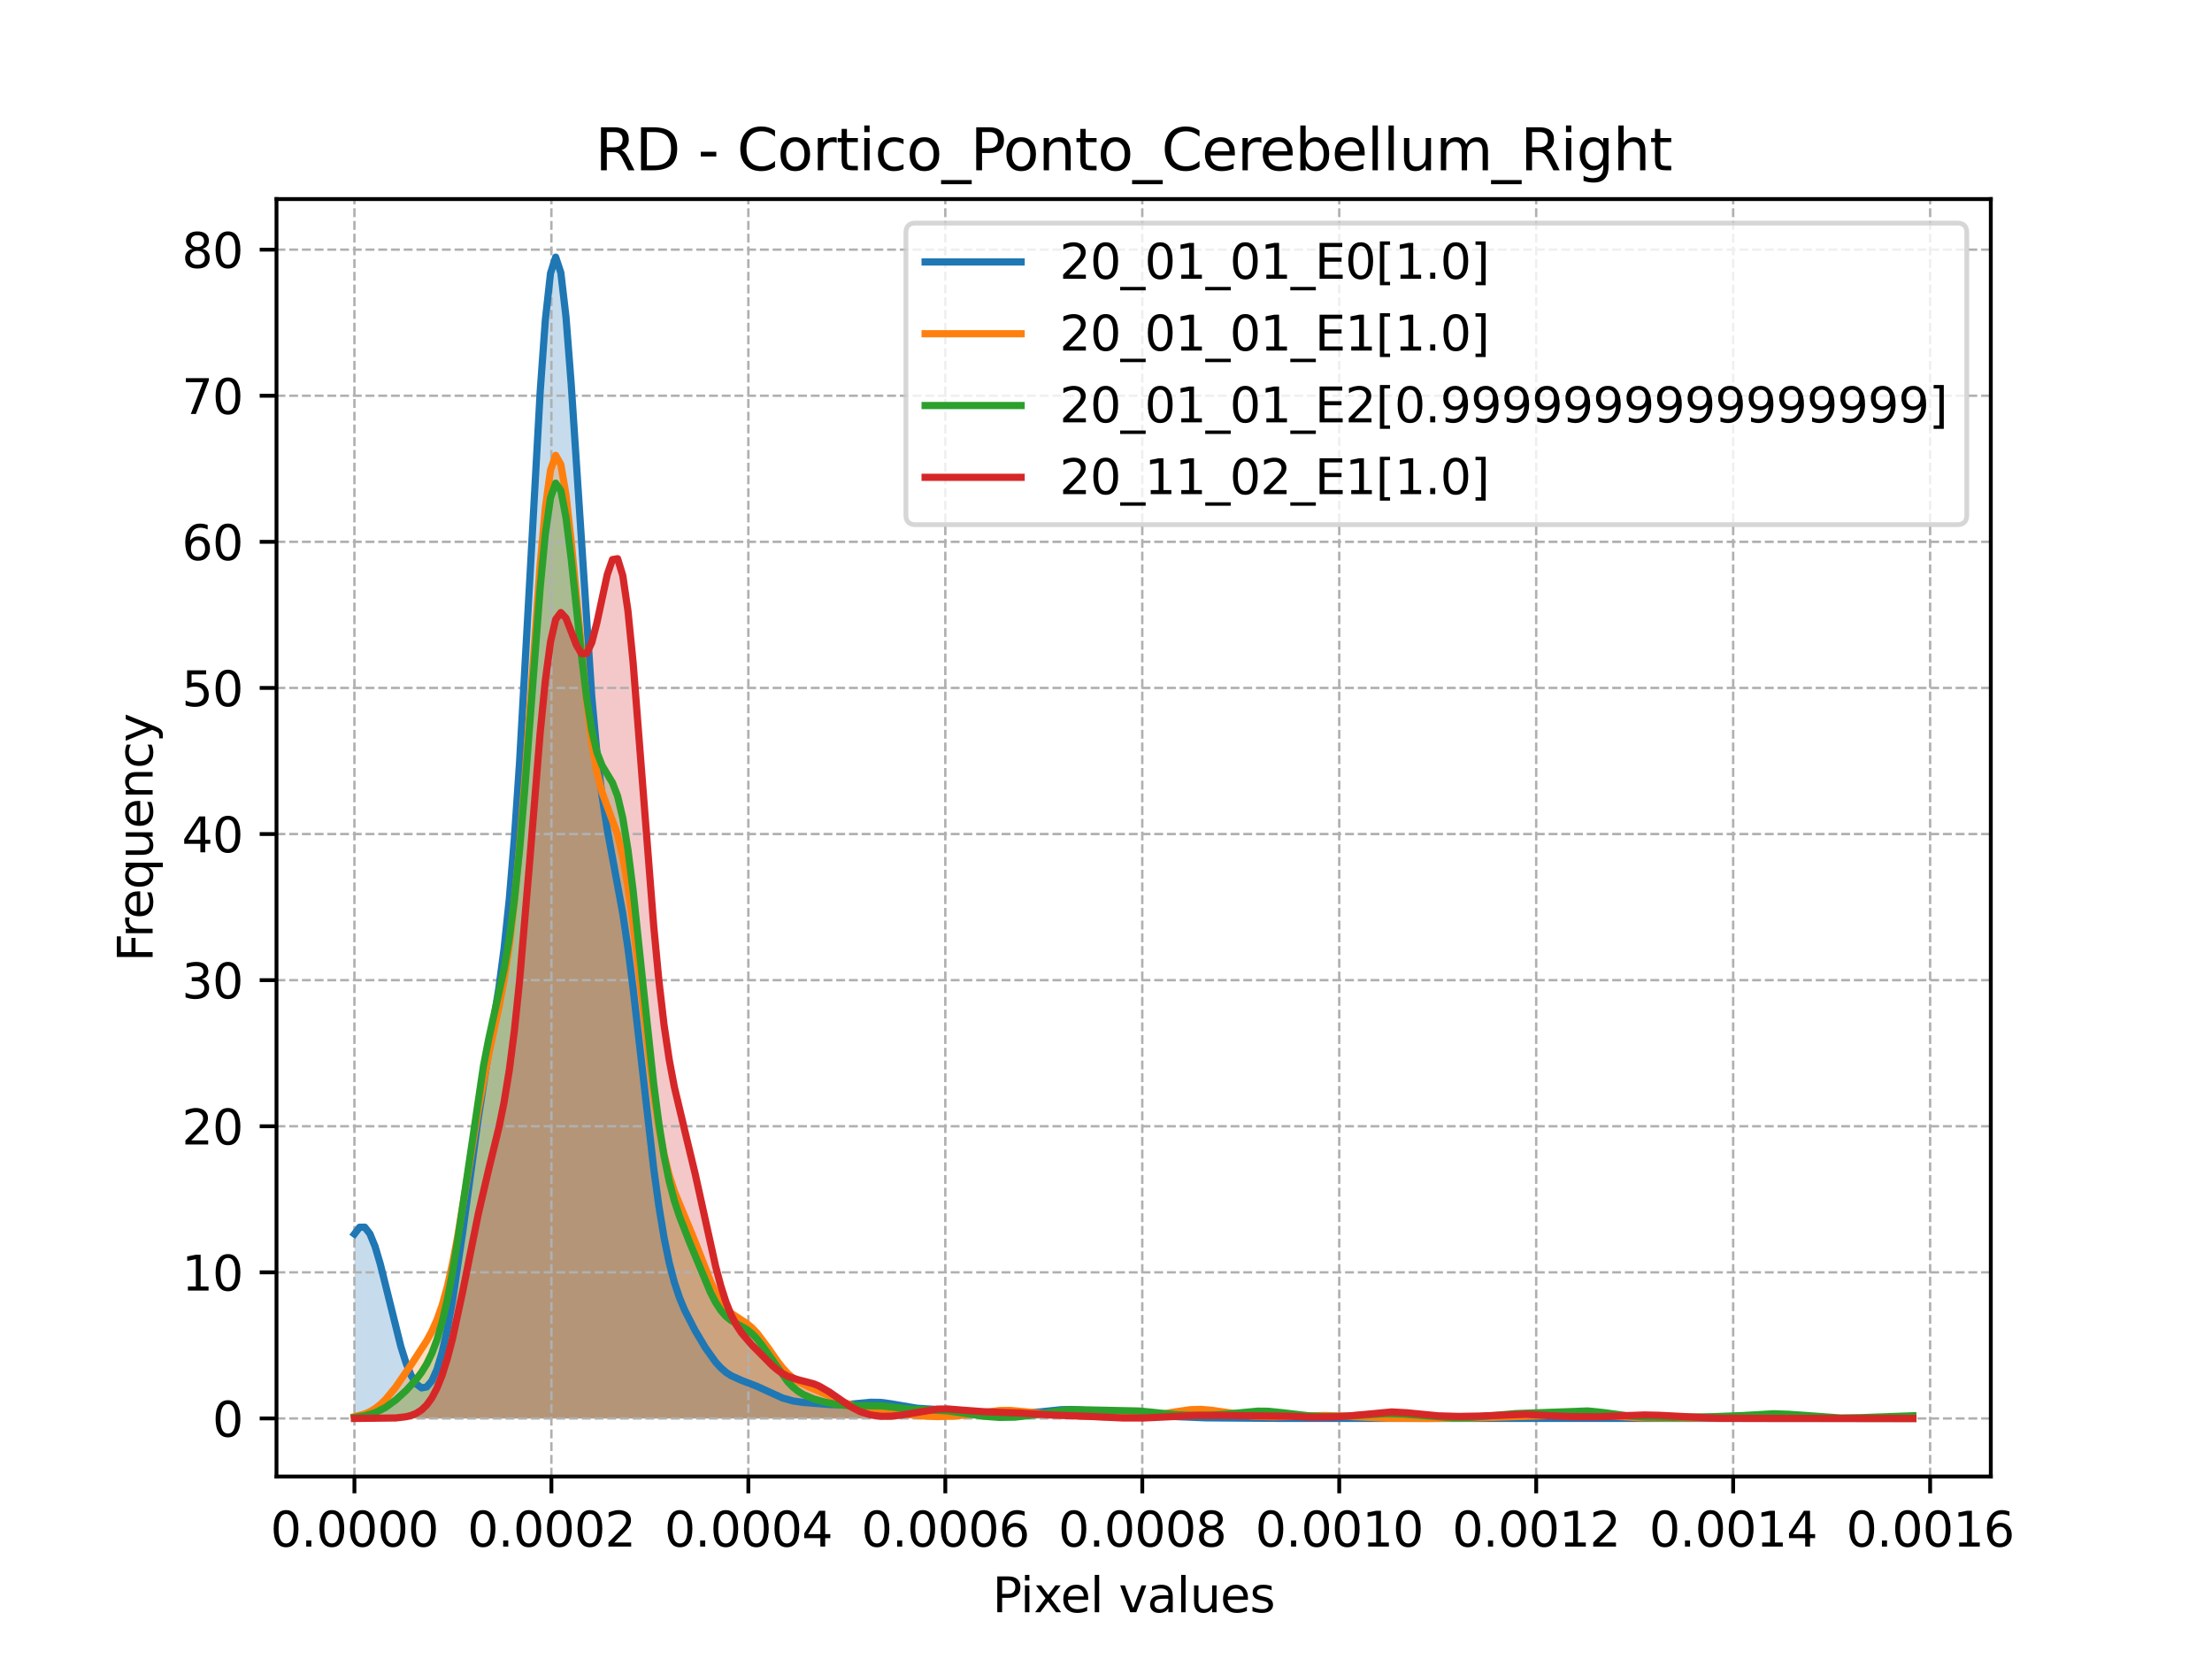 <?xml version="1.0" encoding="utf-8" standalone="no"?>
<!DOCTYPE svg PUBLIC "-//W3C//DTD SVG 1.1//EN"
  "http://www.w3.org/Graphics/SVG/1.1/DTD/svg11.dtd">
<svg xmlns:xlink="http://www.w3.org/1999/xlink" width="460.8pt" height="345.6pt" viewBox="0 0 460.8 345.6" xmlns="http://www.w3.org/2000/svg" version="1.1">
 <defs>
  <style type="text/css">*{stroke-linejoin: round; stroke-linecap: butt}</style>
 </defs>
 <g id="figure_1">
  <g id="patch_1">
   <path d="M 0 345.6 
L 460.8 345.6 
L 460.8 0 
L 0 0 
z
" style="fill: #ffffff"/>
  </g>
  <g id="axes_1">
   <g id="patch_2">
    <path d="M 57.6 307.584 
L 414.72 307.584 
L 414.72 41.472 
L 57.6 41.472 
z
" style="fill: #ffffff"/>
   </g>
   <g id="PolyCollection_1">
    <path d="M 73.833 257.069 
L 73.833 295.488 
L 74.908 295.488 
L 75.983 295.488 
L 77.058 295.488 
L 78.133 295.488 
L 79.208 295.488 
L 80.283 295.488 
L 81.358 295.488 
L 82.433 295.488 
L 83.508 295.488 
L 84.583 295.488 
L 85.658 295.488 
L 86.733 295.488 
L 87.808 295.488 
L 88.883 295.488 
L 89.958 295.488 
L 91.033 295.488 
L 92.108 295.488 
L 93.183 295.488 
L 94.258 295.488 
L 95.333 295.488 
L 96.408 295.488 
L 97.483 295.488 
L 98.558 295.488 
L 99.633 295.488 
L 100.708 295.488 
L 101.783 295.488 
L 102.858 295.488 
L 103.933 295.488 
L 105.008 295.488 
L 106.083 295.488 
L 107.158 295.488 
L 108.233 295.488 
L 109.308 295.488 
L 110.383 295.488 
L 111.458 295.488 
L 112.533 295.488 
L 113.608 295.488 
L 114.683 295.488 
L 115.758 295.488 
L 116.833 295.488 
L 117.908 295.488 
L 118.983 295.488 
L 120.058 295.488 
L 121.133 295.488 
L 122.208 295.488 
L 123.283 295.488 
L 124.358 295.488 
L 125.433 295.488 
L 126.508 295.488 
L 127.583 295.488 
L 128.658 295.488 
L 129.734 295.488 
L 130.809 295.488 
L 131.884 295.488 
L 132.959 295.488 
L 134.034 295.488 
L 135.109 295.488 
L 136.184 295.488 
L 137.259 295.488 
L 138.334 295.488 
L 139.409 295.488 
L 140.484 295.488 
L 141.559 295.488 
L 142.634 295.488 
L 143.709 295.488 
L 144.784 295.488 
L 145.859 295.488 
L 146.934 295.488 
L 148.009 295.488 
L 149.084 295.488 
L 150.159 295.488 
L 151.234 295.488 
L 152.309 295.488 
L 153.384 295.488 
L 154.459 295.488 
L 155.534 295.488 
L 156.609 295.488 
L 157.684 295.488 
L 158.759 295.488 
L 159.834 295.488 
L 160.909 295.488 
L 161.984 295.488 
L 163.059 295.488 
L 164.134 295.488 
L 165.209 295.488 
L 166.284 295.488 
L 167.359 295.488 
L 168.434 295.488 
L 169.509 295.488 
L 170.584 295.488 
L 171.659 295.488 
L 172.734 295.488 
L 173.809 295.488 
L 174.884 295.488 
L 175.959 295.488 
L 177.034 295.488 
L 178.109 295.488 
L 179.184 295.488 
L 180.259 295.488 
L 181.334 295.488 
L 182.409 295.488 
L 183.484 295.488 
L 184.559 295.488 
L 185.634 295.488 
L 186.709 295.488 
L 187.784 295.488 
L 188.859 295.488 
L 189.934 295.488 
L 191.009 295.488 
L 192.084 295.488 
L 193.159 295.488 
L 194.234 295.488 
L 195.309 295.488 
L 196.384 295.488 
L 197.459 295.488 
L 198.534 295.488 
L 199.609 295.488 
L 200.685 295.488 
L 201.76 295.488 
L 202.835 295.488 
L 203.91 295.488 
L 204.985 295.488 
L 206.06 295.488 
L 207.135 295.488 
L 208.21 295.488 
L 209.285 295.488 
L 210.36 295.488 
L 211.435 295.488 
L 212.51 295.488 
L 213.585 295.488 
L 214.66 295.488 
L 215.735 295.488 
L 216.81 295.488 
L 217.885 295.488 
L 218.96 295.488 
L 220.035 295.488 
L 221.11 295.488 
L 222.185 295.488 
L 223.26 295.488 
L 224.335 295.488 
L 225.41 295.488 
L 226.485 295.488 
L 227.56 295.488 
L 228.635 295.488 
L 229.71 295.488 
L 230.785 295.488 
L 231.86 295.488 
L 232.935 295.488 
L 234.01 295.488 
L 235.085 295.488 
L 236.16 295.488 
L 237.235 295.488 
L 238.31 295.488 
L 239.385 295.488 
L 240.46 295.488 
L 241.535 295.488 
L 242.61 295.488 
L 243.685 295.488 
L 244.76 295.488 
L 245.835 295.488 
L 246.91 295.488 
L 247.985 295.488 
L 249.06 295.488 
L 250.135 295.488 
L 251.21 295.488 
L 252.285 295.488 
L 253.36 295.488 
L 254.435 295.488 
L 255.51 295.488 
L 256.585 295.488 
L 257.66 295.488 
L 258.735 295.488 
L 259.81 295.488 
L 260.885 295.488 
L 261.96 295.488 
L 263.035 295.488 
L 264.11 295.488 
L 265.185 295.488 
L 266.26 295.488 
L 267.335 295.488 
L 268.41 295.488 
L 269.485 295.488 
L 270.56 295.488 
L 271.635 295.488 
L 272.711 295.488 
L 273.786 295.488 
L 274.861 295.488 
L 275.936 295.488 
L 277.011 295.488 
L 278.086 295.488 
L 279.161 295.488 
L 280.236 295.488 
L 281.311 295.488 
L 282.386 295.488 
L 283.461 295.488 
L 284.536 295.488 
L 285.611 295.488 
L 286.686 295.488 
L 287.761 295.488 
L 288.836 295.488 
L 289.911 295.488 
L 290.986 295.488 
L 292.061 295.488 
L 293.136 295.488 
L 294.211 295.488 
L 295.286 295.488 
L 296.361 295.488 
L 297.436 295.488 
L 298.511 295.488 
L 299.586 295.488 
L 300.661 295.488 
L 301.736 295.488 
L 302.811 295.488 
L 303.886 295.488 
L 304.961 295.488 
L 306.036 295.488 
L 307.111 295.488 
L 308.186 295.488 
L 309.261 295.488 
L 310.336 295.488 
L 311.411 295.488 
L 312.486 295.488 
L 313.561 295.488 
L 314.636 295.488 
L 315.711 295.488 
L 316.786 295.488 
L 317.861 295.488 
L 318.936 295.488 
L 320.011 295.488 
L 321.086 295.488 
L 322.161 295.488 
L 323.236 295.488 
L 324.311 295.488 
L 325.386 295.488 
L 326.461 295.488 
L 327.536 295.488 
L 328.611 295.488 
L 329.686 295.488 
L 330.761 295.488 
L 331.836 295.488 
L 332.911 295.488 
L 333.986 295.488 
L 335.061 295.488 
L 336.136 295.488 
L 337.211 295.488 
L 338.286 295.488 
L 339.361 295.488 
L 340.436 295.488 
L 341.511 295.488 
L 342.586 295.488 
L 343.662 295.488 
L 344.737 295.488 
L 345.812 295.488 
L 346.887 295.488 
L 347.962 295.488 
L 349.037 295.488 
L 350.112 295.488 
L 351.187 295.488 
L 352.262 295.488 
L 353.337 295.488 
L 354.412 295.488 
L 355.487 295.488 
L 356.562 295.488 
L 357.637 295.488 
L 358.712 295.488 
L 359.787 295.488 
L 360.862 295.488 
L 361.937 295.488 
L 363.012 295.488 
L 364.087 295.488 
L 365.162 295.488 
L 366.237 295.488 
L 367.312 295.488 
L 368.387 295.488 
L 369.462 295.488 
L 370.537 295.488 
L 371.612 295.488 
L 372.687 295.488 
L 373.762 295.488 
L 374.837 295.488 
L 375.912 295.488 
L 376.987 295.488 
L 378.062 295.488 
L 379.137 295.488 
L 380.212 295.488 
L 381.287 295.488 
L 382.362 295.488 
L 383.437 295.488 
L 384.512 295.488 
L 385.587 295.488 
L 386.662 295.488 
L 387.737 295.488 
L 388.812 295.488 
L 389.887 295.488 
L 390.962 295.488 
L 392.037 295.488 
L 393.112 295.488 
L 394.187 295.488 
L 395.262 295.488 
L 396.337 295.488 
L 397.412 295.488 
L 398.487 295.488 
L 398.487 295.488 
L 398.487 295.488 
L 397.412 295.487 
L 396.337 295.487 
L 395.262 295.487 
L 394.187 295.488 
L 393.112 295.488 
L 392.037 295.488 
L 390.962 295.488 
L 389.887 295.488 
L 388.812 295.488 
L 387.737 295.488 
L 386.662 295.488 
L 385.587 295.487 
L 384.512 295.487 
L 383.437 295.486 
L 382.362 295.486 
L 381.287 295.484 
L 380.212 295.483 
L 379.137 295.481 
L 378.062 295.479 
L 376.987 295.476 
L 375.912 295.473 
L 374.837 295.471 
L 373.762 295.468 
L 372.687 295.466 
L 371.612 295.464 
L 370.537 295.463 
L 369.462 295.463 
L 368.387 295.464 
L 367.312 295.466 
L 366.237 295.468 
L 365.162 295.47 
L 364.087 295.473 
L 363.012 295.475 
L 361.937 295.477 
L 360.862 295.479 
L 359.787 295.481 
L 358.712 295.482 
L 357.637 295.483 
L 356.562 295.483 
L 355.487 295.483 
L 354.412 295.482 
L 353.337 295.482 
L 352.262 295.481 
L 351.187 295.479 
L 350.112 295.478 
L 349.037 295.476 
L 347.962 295.474 
L 346.887 295.472 
L 345.812 295.47 
L 344.737 295.469 
L 343.662 295.468 
L 342.586 295.468 
L 341.511 295.468 
L 340.436 295.468 
L 339.361 295.469 
L 338.286 295.469 
L 337.211 295.469 
L 336.136 295.469 
L 335.061 295.469 
L 333.986 295.469 
L 332.911 295.468 
L 331.836 295.467 
L 330.761 295.467 
L 329.686 295.467 
L 328.611 295.467 
L 327.536 295.468 
L 326.461 295.468 
L 325.386 295.469 
L 324.311 295.469 
L 323.236 295.469 
L 322.161 295.469 
L 321.086 295.469 
L 320.011 295.468 
L 318.936 295.468 
L 317.861 295.467 
L 316.786 295.467 
L 315.711 295.467 
L 314.636 295.467 
L 313.561 295.468 
L 312.486 295.469 
L 311.411 295.469 
L 310.336 295.469 
L 309.261 295.469 
L 308.186 295.469 
L 307.111 295.469 
L 306.036 295.468 
L 304.961 295.467 
L 303.886 295.467 
L 302.811 295.467 
L 301.736 295.467 
L 300.661 295.468 
L 299.586 295.468 
L 298.511 295.469 
L 297.436 295.469 
L 296.361 295.469 
L 295.286 295.469 
L 294.211 295.469 
L 293.136 295.468 
L 292.061 295.468 
L 290.986 295.468 
L 289.911 295.468 
L 288.836 295.469 
L 287.761 295.47 
L 286.686 295.472 
L 285.611 295.473 
L 284.536 295.476 
L 283.461 295.478 
L 282.386 295.48 
L 281.311 295.482 
L 280.236 295.483 
L 279.161 295.485 
L 278.086 295.486 
L 277.011 295.486 
L 275.936 295.487 
L 274.861 295.487 
L 273.786 295.487 
L 272.711 295.486 
L 271.635 295.486 
L 270.56 295.485 
L 269.485 295.484 
L 268.41 295.483 
L 267.335 295.482 
L 266.26 295.481 
L 265.185 295.479 
L 264.11 295.477 
L 263.035 295.475 
L 261.96 295.471 
L 260.885 295.466 
L 259.81 295.46 
L 258.735 295.453 
L 257.66 295.443 
L 256.585 295.432 
L 255.51 295.419 
L 254.435 295.406 
L 253.36 295.392 
L 252.285 295.377 
L 251.21 295.363 
L 250.135 295.347 
L 249.06 295.331 
L 247.985 295.311 
L 246.91 295.286 
L 245.835 295.255 
L 244.76 295.215 
L 243.685 295.167 
L 242.61 295.112 
L 241.535 295.05 
L 240.46 294.986 
L 239.385 294.923 
L 238.31 294.863 
L 237.235 294.81 
L 236.16 294.761 
L 235.085 294.715 
L 234.01 294.666 
L 232.935 294.607 
L 231.86 294.532 
L 230.785 294.436 
L 229.71 294.318 
L 228.635 294.181 
L 227.56 294.035 
L 226.485 293.892 
L 225.41 293.765 
L 224.335 293.671 
L 223.26 293.619 
L 222.185 293.616 
L 221.11 293.66 
L 220.035 293.745 
L 218.96 293.858 
L 217.885 293.985 
L 216.81 294.11 
L 215.735 294.222 
L 214.66 294.313 
L 213.585 294.38 
L 212.51 294.425 
L 211.435 294.453 
L 210.36 294.469 
L 209.285 294.477 
L 208.21 294.479 
L 207.135 294.474 
L 206.06 294.458 
L 204.985 294.425 
L 203.91 294.372 
L 202.835 294.297 
L 201.76 294.2 
L 200.685 294.089 
L 199.609 293.972 
L 198.534 293.86 
L 197.459 293.76 
L 196.384 293.679 
L 195.309 293.616 
L 194.234 293.565 
L 193.159 293.514 
L 192.084 293.448 
L 191.009 293.353 
L 189.934 293.222 
L 188.859 293.053 
L 187.784 292.853 
L 186.709 292.641 
L 185.634 292.437 
L 184.559 292.266 
L 183.484 292.149 
L 182.409 292.098 
L 181.334 292.115 
L 180.259 292.189 
L 179.184 292.301 
L 178.109 292.425 
L 177.034 292.536 
L 175.959 292.613 
L 174.884 292.646 
L 173.809 292.634 
L 172.734 292.584 
L 171.659 292.51 
L 170.584 292.426 
L 169.509 292.34 
L 168.434 292.252 
L 167.359 292.152 
L 166.284 292.023 
L 165.209 291.84 
L 164.134 291.585 
L 163.059 291.246 
L 161.984 290.824 
L 160.909 290.337 
L 159.834 289.813 
L 158.759 289.288 
L 157.684 288.793 
L 156.609 288.345 
L 155.534 287.941 
L 154.459 287.549 
L 153.384 287.118 
L 152.309 286.58 
L 151.234 285.87 
L 150.159 284.937 
L 149.084 283.759 
L 148.009 282.349 
L 146.934 280.745 
L 145.859 278.995 
L 144.784 277.133 
L 143.709 275.143 
L 142.634 272.94 
L 141.559 270.356 
L 140.484 267.152 
L 139.409 263.057 
L 138.334 257.82 
L 137.259 251.288 
L 136.184 243.463 
L 135.109 234.55 
L 134.034 224.949 
L 132.959 215.203 
L 131.884 205.896 
L 130.809 197.512 
L 129.734 190.295 
L 128.658 184.148 
L 127.583 178.594 
L 126.508 172.831 
L 125.433 165.894 
L 124.358 156.872 
L 123.283 145.167 
L 122.208 130.711 
L 121.133 114.099 
L 120.058 96.579 
L 118.983 79.901 
L 117.908 66.033 
L 116.833 56.805 
L 115.758 53.568 
L 114.683 56.923 
L 113.608 66.611 
L 112.533 81.566 
L 111.458 100.13 
L 110.383 120.37 
L 109.308 140.423 
L 108.233 158.798 
L 107.158 174.565 
L 106.083 187.418 
L 105.008 197.603 
L 103.933 205.755 
L 102.858 212.683 
L 101.783 219.167 
L 100.708 225.805 
L 99.633 232.921 
L 98.558 240.559 
L 97.483 248.533 
L 96.408 256.513 
L 95.333 264.12 
L 94.258 271.007 
L 93.183 276.915 
L 92.108 281.687 
L 91.033 285.265 
L 89.958 287.66 
L 88.883 288.925 
L 87.808 289.123 
L 86.733 288.316 
L 85.658 286.561 
L 84.583 283.927 
L 83.508 280.516 
L 82.433 276.483 
L 81.358 272.057 
L 80.283 267.537 
L 79.208 263.28 
L 78.133 259.66 
L 77.058 257.024 
L 75.983 255.641 
L 74.908 255.657 
L 73.833 257.069 
z
" clip-path="url(#p617064ff6f)" style="fill: #1f77b4; fill-opacity: 0.25"/>
   </g>
   <g id="PolyCollection_2">
    <path d="M 73.833 295.119 
L 73.833 295.488 
L 74.908 295.488 
L 75.983 295.488 
L 77.058 295.488 
L 78.133 295.488 
L 79.208 295.488 
L 80.283 295.488 
L 81.358 295.488 
L 82.433 295.488 
L 83.508 295.488 
L 84.583 295.488 
L 85.658 295.488 
L 86.733 295.488 
L 87.808 295.488 
L 88.883 295.488 
L 89.958 295.488 
L 91.033 295.488 
L 92.108 295.488 
L 93.183 295.488 
L 94.258 295.488 
L 95.333 295.488 
L 96.408 295.488 
L 97.483 295.488 
L 98.558 295.488 
L 99.633 295.488 
L 100.708 295.488 
L 101.783 295.488 
L 102.858 295.488 
L 103.933 295.488 
L 105.008 295.488 
L 106.083 295.488 
L 107.158 295.488 
L 108.233 295.488 
L 109.308 295.488 
L 110.383 295.488 
L 111.458 295.488 
L 112.533 295.488 
L 113.608 295.488 
L 114.683 295.488 
L 115.758 295.488 
L 116.833 295.488 
L 117.908 295.488 
L 118.983 295.488 
L 120.058 295.488 
L 121.133 295.488 
L 122.208 295.488 
L 123.283 295.488 
L 124.358 295.488 
L 125.433 295.488 
L 126.508 295.488 
L 127.583 295.488 
L 128.658 295.488 
L 129.734 295.488 
L 130.809 295.488 
L 131.884 295.488 
L 132.959 295.488 
L 134.034 295.488 
L 135.109 295.488 
L 136.184 295.488 
L 137.259 295.488 
L 138.334 295.488 
L 139.409 295.488 
L 140.484 295.488 
L 141.559 295.488 
L 142.634 295.488 
L 143.709 295.488 
L 144.784 295.488 
L 145.859 295.488 
L 146.934 295.488 
L 148.009 295.488 
L 149.084 295.488 
L 150.159 295.488 
L 151.234 295.488 
L 152.309 295.488 
L 153.384 295.488 
L 154.459 295.488 
L 155.534 295.488 
L 156.609 295.488 
L 157.684 295.488 
L 158.759 295.488 
L 159.834 295.488 
L 160.909 295.488 
L 161.984 295.488 
L 163.059 295.488 
L 164.134 295.488 
L 165.209 295.488 
L 166.284 295.488 
L 167.359 295.488 
L 168.434 295.488 
L 169.509 295.488 
L 170.584 295.488 
L 171.659 295.488 
L 172.734 295.488 
L 173.809 295.488 
L 174.884 295.488 
L 175.959 295.488 
L 177.034 295.488 
L 178.109 295.488 
L 179.184 295.488 
L 180.259 295.488 
L 181.334 295.488 
L 182.409 295.488 
L 183.484 295.488 
L 184.559 295.488 
L 185.634 295.488 
L 186.709 295.488 
L 187.784 295.488 
L 188.859 295.488 
L 189.934 295.488 
L 191.009 295.488 
L 192.084 295.488 
L 193.159 295.488 
L 194.234 295.488 
L 195.309 295.488 
L 196.384 295.488 
L 197.459 295.488 
L 198.534 295.488 
L 199.609 295.488 
L 200.685 295.488 
L 201.76 295.488 
L 202.835 295.488 
L 203.91 295.488 
L 204.985 295.488 
L 206.06 295.488 
L 207.135 295.488 
L 208.21 295.488 
L 209.285 295.488 
L 210.36 295.488 
L 211.435 295.488 
L 212.51 295.488 
L 213.585 295.488 
L 214.66 295.488 
L 215.735 295.488 
L 216.81 295.488 
L 217.885 295.488 
L 218.96 295.488 
L 220.035 295.488 
L 221.11 295.488 
L 222.185 295.488 
L 223.26 295.488 
L 224.335 295.488 
L 225.41 295.488 
L 226.485 295.488 
L 227.56 295.488 
L 228.635 295.488 
L 229.71 295.488 
L 230.785 295.488 
L 231.86 295.488 
L 232.935 295.488 
L 234.01 295.488 
L 235.085 295.488 
L 236.16 295.488 
L 237.235 295.488 
L 238.31 295.488 
L 239.385 295.488 
L 240.46 295.488 
L 241.535 295.488 
L 242.61 295.488 
L 243.685 295.488 
L 244.76 295.488 
L 245.835 295.488 
L 246.91 295.488 
L 247.985 295.488 
L 249.06 295.488 
L 250.135 295.488 
L 251.21 295.488 
L 252.285 295.488 
L 253.36 295.488 
L 254.435 295.488 
L 255.51 295.488 
L 256.585 295.488 
L 257.66 295.488 
L 258.735 295.488 
L 259.81 295.488 
L 260.885 295.488 
L 261.96 295.488 
L 263.035 295.488 
L 264.11 295.488 
L 265.185 295.488 
L 266.26 295.488 
L 267.335 295.488 
L 268.41 295.488 
L 269.485 295.488 
L 270.56 295.488 
L 271.635 295.488 
L 272.711 295.488 
L 273.786 295.488 
L 274.861 295.488 
L 275.936 295.488 
L 277.011 295.488 
L 278.086 295.488 
L 279.161 295.488 
L 280.236 295.488 
L 281.311 295.488 
L 282.386 295.488 
L 283.461 295.488 
L 284.536 295.488 
L 285.611 295.488 
L 286.686 295.488 
L 287.761 295.488 
L 288.836 295.488 
L 289.911 295.488 
L 290.986 295.488 
L 292.061 295.488 
L 293.136 295.488 
L 294.211 295.488 
L 295.286 295.488 
L 296.361 295.488 
L 297.436 295.488 
L 298.511 295.488 
L 299.586 295.488 
L 300.661 295.488 
L 301.736 295.488 
L 302.811 295.488 
L 303.886 295.488 
L 304.961 295.488 
L 306.036 295.488 
L 307.111 295.488 
L 308.186 295.488 
L 309.261 295.488 
L 310.336 295.488 
L 311.411 295.488 
L 312.486 295.488 
L 313.561 295.488 
L 314.636 295.488 
L 315.711 295.488 
L 316.786 295.488 
L 317.861 295.488 
L 318.936 295.488 
L 320.011 295.488 
L 321.086 295.488 
L 322.161 295.488 
L 323.236 295.488 
L 324.311 295.488 
L 325.386 295.488 
L 326.461 295.488 
L 327.536 295.488 
L 328.611 295.488 
L 329.686 295.488 
L 330.761 295.488 
L 331.836 295.488 
L 332.911 295.488 
L 333.986 295.488 
L 335.061 295.488 
L 336.136 295.488 
L 337.211 295.488 
L 338.286 295.488 
L 339.361 295.488 
L 340.436 295.488 
L 341.511 295.488 
L 342.586 295.488 
L 343.662 295.488 
L 344.737 295.488 
L 345.812 295.488 
L 346.887 295.488 
L 347.962 295.488 
L 349.037 295.488 
L 350.112 295.488 
L 351.187 295.488 
L 352.262 295.488 
L 353.337 295.488 
L 354.412 295.488 
L 355.487 295.488 
L 356.562 295.488 
L 357.637 295.488 
L 358.712 295.488 
L 359.787 295.488 
L 360.862 295.488 
L 361.937 295.488 
L 363.012 295.488 
L 364.087 295.488 
L 365.162 295.488 
L 366.237 295.488 
L 367.312 295.488 
L 368.387 295.488 
L 369.462 295.488 
L 370.537 295.488 
L 371.612 295.488 
L 372.687 295.488 
L 373.762 295.488 
L 374.837 295.488 
L 375.912 295.488 
L 376.987 295.488 
L 378.062 295.488 
L 379.137 295.488 
L 380.212 295.488 
L 381.287 295.488 
L 382.362 295.488 
L 383.437 295.488 
L 384.512 295.488 
L 385.587 295.488 
L 386.662 295.488 
L 387.737 295.488 
L 388.812 295.488 
L 389.887 295.488 
L 390.962 295.488 
L 392.037 295.488 
L 393.112 295.488 
L 394.187 295.488 
L 395.262 295.488 
L 396.337 295.488 
L 397.412 295.488 
L 398.487 295.488 
L 398.487 295.488 
L 398.487 295.488 
L 397.412 295.488 
L 396.337 295.488 
L 395.262 295.488 
L 394.187 295.488 
L 393.112 295.488 
L 392.037 295.488 
L 390.962 295.488 
L 389.887 295.488 
L 388.812 295.488 
L 387.737 295.487 
L 386.662 295.487 
L 385.587 295.486 
L 384.512 295.485 
L 383.437 295.484 
L 382.362 295.481 
L 381.287 295.478 
L 380.212 295.474 
L 379.137 295.468 
L 378.062 295.462 
L 376.987 295.454 
L 375.912 295.446 
L 374.837 295.438 
L 373.762 295.429 
L 372.687 295.421 
L 371.612 295.414 
L 370.537 295.407 
L 369.462 295.4 
L 368.387 295.394 
L 367.312 295.386 
L 366.237 295.377 
L 365.162 295.365 
L 364.087 295.35 
L 363.012 295.333 
L 361.937 295.314 
L 360.862 295.295 
L 359.787 295.277 
L 358.712 295.264 
L 357.637 295.255 
L 356.562 295.254 
L 355.487 295.259 
L 354.412 295.271 
L 353.337 295.289 
L 352.262 295.31 
L 351.187 295.333 
L 350.112 295.355 
L 349.037 295.375 
L 347.962 295.391 
L 346.887 295.402 
L 345.812 295.407 
L 344.737 295.404 
L 343.662 295.393 
L 342.586 295.372 
L 341.511 295.339 
L 340.436 295.292 
L 339.361 295.231 
L 338.286 295.154 
L 337.211 295.065 
L 336.136 294.965 
L 335.061 294.862 
L 333.986 294.761 
L 332.911 294.67 
L 331.836 294.598 
L 330.761 294.551 
L 329.686 294.531 
L 328.611 294.539 
L 327.536 294.572 
L 326.461 294.623 
L 325.386 294.685 
L 324.311 294.749 
L 323.236 294.809 
L 322.161 294.859 
L 321.086 294.899 
L 320.011 294.929 
L 318.936 294.952 
L 317.861 294.972 
L 316.786 294.994 
L 315.711 295.022 
L 314.636 295.056 
L 313.561 295.098 
L 312.486 295.145 
L 311.411 295.196 
L 310.336 295.247 
L 309.261 295.296 
L 308.186 295.34 
L 307.111 295.378 
L 306.036 295.409 
L 304.961 295.433 
L 303.886 295.451 
L 302.811 295.464 
L 301.736 295.473 
L 300.661 295.479 
L 299.586 295.483 
L 298.511 295.485 
L 297.436 295.486 
L 296.361 295.486 
L 295.286 295.485 
L 294.211 295.484 
L 293.136 295.48 
L 292.061 295.475 
L 290.986 295.466 
L 289.911 295.454 
L 288.836 295.435 
L 287.761 295.409 
L 286.686 295.374 
L 285.611 295.331 
L 284.536 295.277 
L 283.461 295.216 
L 282.386 295.15 
L 281.311 295.081 
L 280.236 295.016 
L 279.161 294.958 
L 278.086 294.914 
L 277.011 294.887 
L 275.936 294.878 
L 274.861 294.887 
L 273.786 294.913 
L 272.711 294.95 
L 271.635 294.993 
L 270.56 295.038 
L 269.485 295.078 
L 268.41 295.111 
L 267.335 295.134 
L 266.26 295.146 
L 265.185 295.146 
L 264.11 295.134 
L 263.035 295.108 
L 261.96 295.065 
L 260.885 295.001 
L 259.81 294.914 
L 258.735 294.8 
L 257.66 294.657 
L 256.585 294.49 
L 255.51 294.306 
L 254.435 294.114 
L 253.36 293.932 
L 252.285 293.774 
L 251.21 293.659 
L 250.135 293.598 
L 249.06 293.598 
L 247.985 293.661 
L 246.91 293.78 
L 245.835 293.943 
L 244.76 294.134 
L 243.685 294.337 
L 242.61 294.536 
L 241.535 294.718 
L 240.46 294.876 
L 239.385 295.004 
L 238.31 295.104 
L 237.235 295.176 
L 236.16 295.225 
L 235.085 295.253 
L 234.01 295.265 
L 232.935 295.261 
L 231.86 295.244 
L 230.785 295.216 
L 229.71 295.178 
L 228.635 295.132 
L 227.56 295.081 
L 226.485 295.029 
L 225.41 294.977 
L 224.335 294.929 
L 223.26 294.885 
L 222.185 294.842 
L 221.11 294.797 
L 220.035 294.745 
L 218.96 294.679 
L 217.885 294.595 
L 216.81 294.491 
L 215.735 294.368 
L 214.66 294.233 
L 213.585 294.096 
L 212.51 293.971 
L 211.435 293.872 
L 210.36 293.812 
L 209.285 293.8 
L 208.21 293.839 
L 207.135 293.926 
L 206.06 294.054 
L 204.985 294.208 
L 203.91 294.376 
L 202.835 294.543 
L 201.76 294.698 
L 200.685 294.832 
L 199.609 294.94 
L 198.534 295.02 
L 197.459 295.074 
L 196.384 295.102 
L 195.309 295.104 
L 194.234 295.083 
L 193.159 295.037 
L 192.084 294.965 
L 191.009 294.868 
L 189.934 294.748 
L 188.859 294.607 
L 187.784 294.453 
L 186.709 294.293 
L 185.634 294.135 
L 184.559 293.984 
L 183.484 293.842 
L 182.409 293.704 
L 181.334 293.561 
L 180.259 293.396 
L 179.184 293.192 
L 178.109 292.931 
L 177.034 292.603 
L 175.959 292.206 
L 174.884 291.75 
L 173.809 291.255 
L 172.734 290.746 
L 171.659 290.25 
L 170.584 289.78 
L 169.509 289.337 
L 168.434 288.896 
L 167.359 288.416 
L 166.284 287.837 
L 165.209 287.101 
L 164.134 286.159 
L 163.059 284.993 
L 161.984 283.622 
L 160.909 282.106 
L 159.834 280.539 
L 158.759 279.032 
L 157.684 277.686 
L 156.609 276.567 
L 155.534 275.684 
L 154.459 274.978 
L 153.384 274.329 
L 152.309 273.575 
L 151.234 272.553 
L 150.159 271.129 
L 149.084 269.241 
L 148.009 266.915 
L 146.934 264.26 
L 145.859 261.443 
L 144.784 258.636 
L 143.709 255.961 
L 142.634 253.434 
L 141.559 250.928 
L 140.484 248.184 
L 139.409 244.843 
L 138.334 240.529 
L 137.259 234.946 
L 136.184 227.978 
L 135.109 219.754 
L 134.034 210.667 
L 132.959 201.326 
L 131.884 192.441 
L 130.809 184.67 
L 129.734 178.453 
L 128.658 173.881 
L 127.583 170.632 
L 126.508 168.011 
L 125.433 165.086 
L 124.358 160.899 
L 123.283 154.715 
L 122.208 146.238 
L 121.133 135.752 
L 120.058 124.129 
L 118.983 112.716 
L 117.908 103.09 
L 116.833 96.758 
L 115.758 94.856 
L 114.683 97.918 
L 113.608 105.774 
L 112.533 117.59 
L 111.458 132.047 
L 110.383 147.604 
L 109.308 162.792 
L 108.233 176.459 
L 107.158 187.936 
L 106.083 197.074 
L 105.008 204.179 
L 103.933 209.861 
L 102.858 214.845 
L 101.783 219.792 
L 100.708 225.164 
L 99.633 231.158 
L 98.558 237.71 
L 97.483 244.559 
L 96.408 251.341 
L 95.333 257.69 
L 94.258 263.316 
L 93.183 268.06 
L 92.108 271.901 
L 91.033 274.936 
L 89.958 277.339 
L 88.883 279.313 
L 87.808 281.044 
L 86.733 282.671 
L 85.658 284.274 
L 84.583 285.876 
L 83.508 287.455 
L 82.433 288.966 
L 81.358 290.355 
L 80.283 291.578 
L 79.208 292.609 
L 78.133 293.44 
L 77.058 294.081 
L 75.983 294.555 
L 74.908 294.891 
L 73.833 295.119 
z
" clip-path="url(#p617064ff6f)" style="fill: #ff7f0e; fill-opacity: 0.25"/>
   </g>
   <g id="PolyCollection_3">
    <path d="M 73.833 295.275 
L 73.833 295.488 
L 74.908 295.488 
L 75.983 295.488 
L 77.058 295.488 
L 78.133 295.488 
L 79.208 295.488 
L 80.283 295.488 
L 81.358 295.488 
L 82.433 295.488 
L 83.508 295.488 
L 84.583 295.488 
L 85.658 295.488 
L 86.733 295.488 
L 87.808 295.488 
L 88.883 295.488 
L 89.958 295.488 
L 91.033 295.488 
L 92.108 295.488 
L 93.183 295.488 
L 94.258 295.488 
L 95.333 295.488 
L 96.408 295.488 
L 97.483 295.488 
L 98.558 295.488 
L 99.633 295.488 
L 100.708 295.488 
L 101.783 295.488 
L 102.858 295.488 
L 103.933 295.488 
L 105.008 295.488 
L 106.083 295.488 
L 107.158 295.488 
L 108.233 295.488 
L 109.308 295.488 
L 110.383 295.488 
L 111.458 295.488 
L 112.533 295.488 
L 113.608 295.488 
L 114.683 295.488 
L 115.758 295.488 
L 116.833 295.488 
L 117.908 295.488 
L 118.983 295.488 
L 120.058 295.488 
L 121.133 295.488 
L 122.208 295.488 
L 123.283 295.488 
L 124.358 295.488 
L 125.433 295.488 
L 126.508 295.488 
L 127.583 295.488 
L 128.658 295.488 
L 129.734 295.488 
L 130.809 295.488 
L 131.884 295.488 
L 132.959 295.488 
L 134.034 295.488 
L 135.109 295.488 
L 136.184 295.488 
L 137.259 295.488 
L 138.334 295.488 
L 139.409 295.488 
L 140.484 295.488 
L 141.559 295.488 
L 142.634 295.488 
L 143.709 295.488 
L 144.784 295.488 
L 145.859 295.488 
L 146.934 295.488 
L 148.009 295.488 
L 149.084 295.488 
L 150.159 295.488 
L 151.234 295.488 
L 152.309 295.488 
L 153.384 295.488 
L 154.459 295.488 
L 155.534 295.488 
L 156.609 295.488 
L 157.684 295.488 
L 158.759 295.488 
L 159.834 295.488 
L 160.909 295.488 
L 161.984 295.488 
L 163.059 295.488 
L 164.134 295.488 
L 165.209 295.488 
L 166.284 295.488 
L 167.359 295.488 
L 168.434 295.488 
L 169.509 295.488 
L 170.584 295.488 
L 171.659 295.488 
L 172.734 295.488 
L 173.809 295.488 
L 174.884 295.488 
L 175.959 295.488 
L 177.034 295.488 
L 178.109 295.488 
L 179.184 295.488 
L 180.259 295.488 
L 181.334 295.488 
L 182.409 295.488 
L 183.484 295.488 
L 184.559 295.488 
L 185.634 295.488 
L 186.709 295.488 
L 187.784 295.488 
L 188.859 295.488 
L 189.934 295.488 
L 191.009 295.488 
L 192.084 295.488 
L 193.159 295.488 
L 194.234 295.488 
L 195.309 295.488 
L 196.384 295.488 
L 197.459 295.488 
L 198.534 295.488 
L 199.609 295.488 
L 200.685 295.488 
L 201.76 295.488 
L 202.835 295.488 
L 203.91 295.488 
L 204.985 295.488 
L 206.06 295.488 
L 207.135 295.488 
L 208.21 295.488 
L 209.285 295.488 
L 210.36 295.488 
L 211.435 295.488 
L 212.51 295.488 
L 213.585 295.488 
L 214.66 295.488 
L 215.735 295.488 
L 216.81 295.488 
L 217.885 295.488 
L 218.96 295.488 
L 220.035 295.488 
L 221.11 295.488 
L 222.185 295.488 
L 223.26 295.488 
L 224.335 295.488 
L 225.41 295.488 
L 226.485 295.488 
L 227.56 295.488 
L 228.635 295.488 
L 229.71 295.488 
L 230.785 295.488 
L 231.86 295.488 
L 232.935 295.488 
L 234.01 295.488 
L 235.085 295.488 
L 236.16 295.488 
L 237.235 295.488 
L 238.31 295.488 
L 239.385 295.488 
L 240.46 295.488 
L 241.535 295.488 
L 242.61 295.488 
L 243.685 295.488 
L 244.76 295.488 
L 245.835 295.488 
L 246.91 295.488 
L 247.985 295.488 
L 249.06 295.488 
L 250.135 295.488 
L 251.21 295.488 
L 252.285 295.488 
L 253.36 295.488 
L 254.435 295.488 
L 255.51 295.488 
L 256.585 295.488 
L 257.66 295.488 
L 258.735 295.488 
L 259.81 295.488 
L 260.885 295.488 
L 261.96 295.488 
L 263.035 295.488 
L 264.11 295.488 
L 265.185 295.488 
L 266.26 295.488 
L 267.335 295.488 
L 268.41 295.488 
L 269.485 295.488 
L 270.56 295.488 
L 271.635 295.488 
L 272.711 295.488 
L 273.786 295.488 
L 274.861 295.488 
L 275.936 295.488 
L 277.011 295.488 
L 278.086 295.488 
L 279.161 295.488 
L 280.236 295.488 
L 281.311 295.488 
L 282.386 295.488 
L 283.461 295.488 
L 284.536 295.488 
L 285.611 295.488 
L 286.686 295.488 
L 287.761 295.488 
L 288.836 295.488 
L 289.911 295.488 
L 290.986 295.488 
L 292.061 295.488 
L 293.136 295.488 
L 294.211 295.488 
L 295.286 295.488 
L 296.361 295.488 
L 297.436 295.488 
L 298.511 295.488 
L 299.586 295.488 
L 300.661 295.488 
L 301.736 295.488 
L 302.811 295.488 
L 303.886 295.488 
L 304.961 295.488 
L 306.036 295.488 
L 307.111 295.488 
L 308.186 295.488 
L 309.261 295.488 
L 310.336 295.488 
L 311.411 295.488 
L 312.486 295.488 
L 313.561 295.488 
L 314.636 295.488 
L 315.711 295.488 
L 316.786 295.488 
L 317.861 295.488 
L 318.936 295.488 
L 320.011 295.488 
L 321.086 295.488 
L 322.161 295.488 
L 323.236 295.488 
L 324.311 295.488 
L 325.386 295.488 
L 326.461 295.488 
L 327.536 295.488 
L 328.611 295.488 
L 329.686 295.488 
L 330.761 295.488 
L 331.836 295.488 
L 332.911 295.488 
L 333.986 295.488 
L 335.061 295.488 
L 336.136 295.488 
L 337.211 295.488 
L 338.286 295.488 
L 339.361 295.488 
L 340.436 295.488 
L 341.511 295.488 
L 342.586 295.488 
L 343.662 295.488 
L 344.737 295.488 
L 345.812 295.488 
L 346.887 295.488 
L 347.962 295.488 
L 349.037 295.488 
L 350.112 295.488 
L 351.187 295.488 
L 352.262 295.488 
L 353.337 295.488 
L 354.412 295.488 
L 355.487 295.488 
L 356.562 295.488 
L 357.637 295.488 
L 358.712 295.488 
L 359.787 295.488 
L 360.862 295.488 
L 361.937 295.488 
L 363.012 295.488 
L 364.087 295.488 
L 365.162 295.488 
L 366.237 295.488 
L 367.312 295.488 
L 368.387 295.488 
L 369.462 295.488 
L 370.537 295.488 
L 371.612 295.488 
L 372.687 295.488 
L 373.762 295.488 
L 374.837 295.488 
L 375.912 295.488 
L 376.987 295.488 
L 378.062 295.488 
L 379.137 295.488 
L 380.212 295.488 
L 381.287 295.488 
L 382.362 295.488 
L 383.437 295.488 
L 384.512 295.488 
L 385.587 295.488 
L 386.662 295.488 
L 387.737 295.488 
L 388.812 295.488 
L 389.887 295.488 
L 390.962 295.488 
L 392.037 295.488 
L 393.112 295.488 
L 394.187 295.488 
L 395.262 295.488 
L 396.337 295.488 
L 397.412 295.488 
L 398.487 295.488 
L 398.487 294.932 
L 398.487 294.932 
L 397.412 294.912 
L 396.337 294.912 
L 395.262 294.932 
L 394.187 294.97 
L 393.112 295.022 
L 392.037 295.084 
L 390.962 295.149 
L 389.887 295.213 
L 388.812 295.271 
L 387.737 295.321 
L 386.662 295.359 
L 385.587 295.384 
L 384.512 295.395 
L 383.437 295.391 
L 382.362 295.372 
L 381.287 295.337 
L 380.212 295.284 
L 379.137 295.213 
L 378.062 295.127 
L 376.987 295.027 
L 375.912 294.919 
L 374.837 294.81 
L 373.762 294.706 
L 372.687 294.619 
L 371.612 294.553 
L 370.537 294.517 
L 369.462 294.511 
L 368.387 294.535 
L 367.312 294.585 
L 366.237 294.654 
L 365.162 294.733 
L 364.087 294.813 
L 363.012 294.889 
L 361.937 294.955 
L 360.862 295.009 
L 359.787 295.051 
L 358.712 295.083 
L 357.637 295.11 
L 356.562 295.132 
L 355.487 295.154 
L 354.412 295.177 
L 353.337 295.199 
L 352.262 295.221 
L 351.187 295.241 
L 350.112 295.257 
L 349.037 295.269 
L 347.962 295.274 
L 346.887 295.273 
L 345.812 295.266 
L 344.737 295.25 
L 343.662 295.225 
L 342.586 295.189 
L 341.511 295.137 
L 340.436 295.067 
L 339.361 294.976 
L 338.286 294.863 
L 337.211 294.728 
L 336.136 294.577 
L 335.061 294.417 
L 333.986 294.26 
L 332.911 294.118 
L 331.836 294.004 
L 330.761 293.926 
L 329.686 293.891 
L 328.611 293.899 
L 327.536 293.942 
L 326.461 294.012 
L 325.386 294.094 
L 324.311 294.177 
L 323.236 294.249 
L 322.161 294.305 
L 321.086 294.342 
L 320.011 294.366 
L 318.936 294.383 
L 317.861 294.402 
L 316.786 294.433 
L 315.711 294.48 
L 314.636 294.547 
L 313.561 294.633 
L 312.486 294.734 
L 311.411 294.844 
L 310.336 294.956 
L 309.261 295.062 
L 308.186 295.156 
L 307.111 295.236 
L 306.036 295.297 
L 304.961 295.339 
L 303.886 295.362 
L 302.811 295.365 
L 301.736 295.348 
L 300.661 295.311 
L 299.586 295.254 
L 298.511 295.178 
L 297.436 295.086 
L 296.361 294.98 
L 295.286 294.866 
L 294.211 294.754 
L 293.136 294.65 
L 292.061 294.564 
L 290.986 294.505 
L 289.911 294.476 
L 288.836 294.481 
L 287.761 294.516 
L 286.686 294.578 
L 285.611 294.658 
L 284.536 294.747 
L 283.461 294.836 
L 282.386 294.919 
L 281.311 294.989 
L 280.236 295.043 
L 279.161 295.081 
L 278.086 295.102 
L 277.011 295.107 
L 275.936 295.096 
L 274.861 295.066 
L 273.786 295.018 
L 272.711 294.947 
L 271.635 294.854 
L 270.56 294.739 
L 269.485 294.605 
L 268.41 294.459 
L 267.335 294.312 
L 266.26 294.177 
L 265.185 294.065 
L 264.11 293.989 
L 263.035 293.956 
L 261.96 293.968 
L 260.885 294.024 
L 259.81 294.115 
L 258.735 294.229 
L 257.66 294.353 
L 256.585 294.476 
L 255.51 294.586 
L 254.435 294.678 
L 253.36 294.749 
L 252.285 294.799 
L 251.21 294.83 
L 250.135 294.846 
L 249.06 294.847 
L 247.985 294.834 
L 246.91 294.805 
L 245.835 294.759 
L 244.76 294.691 
L 243.685 294.602 
L 242.61 294.494 
L 241.535 294.372 
L 240.46 294.244 
L 239.385 294.122 
L 238.31 294.016 
L 237.235 293.935 
L 236.16 293.884 
L 235.085 293.863 
L 234.01 293.866 
L 232.935 293.883 
L 231.86 293.901 
L 230.785 293.909 
L 229.71 293.897 
L 228.635 293.864 
L 227.56 293.812 
L 226.485 293.751 
L 225.41 293.695 
L 224.335 293.66 
L 223.26 293.659 
L 222.185 293.702 
L 221.11 293.792 
L 220.035 293.926 
L 218.96 294.096 
L 217.885 294.287 
L 216.81 294.486 
L 215.735 294.68 
L 214.66 294.856 
L 213.585 295.007 
L 212.51 295.126 
L 211.435 295.213 
L 210.36 295.265 
L 209.285 295.284 
L 208.21 295.27 
L 207.135 295.223 
L 206.06 295.144 
L 204.985 295.034 
L 203.91 294.895 
L 202.835 294.734 
L 201.76 294.558 
L 200.685 294.377 
L 199.609 294.203 
L 198.534 294.048 
L 197.459 293.92 
L 196.384 293.825 
L 195.309 293.762 
L 194.234 293.725 
L 193.159 293.702 
L 192.084 293.677 
L 191.009 293.638 
L 189.934 293.573 
L 188.859 293.479 
L 187.784 293.358 
L 186.709 293.22 
L 185.634 293.082 
L 184.559 292.96 
L 183.484 292.868 
L 182.409 292.813 
L 181.334 292.796 
L 180.259 292.807 
L 179.184 292.828 
L 178.109 292.839 
L 177.034 292.821 
L 175.959 292.759 
L 174.884 292.647 
L 173.809 292.485 
L 172.734 292.278 
L 171.659 292.033 
L 170.584 291.751 
L 169.509 291.419 
L 168.434 291.015 
L 167.359 290.502 
L 166.284 289.834 
L 165.209 288.971 
L 164.134 287.885 
L 163.059 286.575 
L 161.984 285.077 
L 160.909 283.461 
L 159.834 281.823 
L 158.759 280.274 
L 157.684 278.913 
L 156.609 277.8 
L 155.534 276.944 
L 154.459 276.287 
L 153.384 275.716 
L 152.309 275.075 
L 151.234 274.205 
L 150.159 272.978 
L 149.084 271.323 
L 148.009 269.252 
L 146.934 266.85 
L 145.859 264.248 
L 144.784 261.58 
L 143.709 258.925 
L 142.634 256.259 
L 141.559 253.427 
L 140.484 250.146 
L 139.409 246.053 
L 138.334 240.782 
L 137.259 234.069 
L 136.184 225.842 
L 135.109 216.295 
L 134.034 205.903 
L 132.959 195.362 
L 131.884 185.474 
L 130.809 176.984 
L 129.734 170.4 
L 128.658 165.855 
L 127.583 163.043 
L 126.508 161.249 
L 125.433 159.492 
L 124.358 156.74 
L 123.283 152.167 
L 122.208 145.378 
L 121.133 136.552 
L 120.058 126.468 
L 118.983 116.384 
L 117.908 107.807 
L 116.833 102.192 
L 115.758 100.646 
L 114.683 103.702 
L 113.608 111.208 
L 112.533 122.375 
L 111.458 135.943 
L 110.383 150.445 
L 109.308 164.488 
L 108.233 177 
L 107.158 187.383 
L 106.083 195.552 
L 105.008 201.867 
L 103.933 206.98 
L 102.858 211.643 
L 101.783 216.528 
L 100.708 222.096 
L 99.633 228.526 
L 98.558 235.724 
L 97.483 243.388 
L 96.408 251.103 
L 95.333 258.446 
L 94.258 265.067 
L 93.183 270.746 
L 92.108 275.405 
L 91.033 279.093 
L 89.958 281.948 
L 88.883 284.153 
L 87.808 285.893 
L 86.733 287.326 
L 85.658 288.569 
L 84.583 289.688 
L 83.508 290.715 
L 82.433 291.652 
L 81.358 292.489 
L 80.283 293.214 
L 79.208 293.818 
L 78.133 294.302 
L 77.058 294.675 
L 75.983 294.949 
L 74.908 295.143 
L 73.833 295.275 
z
" clip-path="url(#p617064ff6f)" style="fill: #2ca02c; fill-opacity: 0.25"/>
   </g>
   <g id="PolyCollection_4">
    <path d="M 73.833 295.488 
L 73.833 295.488 
L 74.908 295.488 
L 75.983 295.488 
L 77.058 295.488 
L 78.133 295.488 
L 79.208 295.488 
L 80.283 295.488 
L 81.358 295.488 
L 82.433 295.488 
L 83.508 295.488 
L 84.583 295.488 
L 85.658 295.488 
L 86.733 295.488 
L 87.808 295.488 
L 88.883 295.488 
L 89.958 295.488 
L 91.033 295.488 
L 92.108 295.488 
L 93.183 295.488 
L 94.258 295.488 
L 95.333 295.488 
L 96.408 295.488 
L 97.483 295.488 
L 98.558 295.488 
L 99.633 295.488 
L 100.708 295.488 
L 101.783 295.488 
L 102.858 295.488 
L 103.933 295.488 
L 105.008 295.488 
L 106.083 295.488 
L 107.158 295.488 
L 108.233 295.488 
L 109.308 295.488 
L 110.383 295.488 
L 111.458 295.488 
L 112.533 295.488 
L 113.608 295.488 
L 114.683 295.488 
L 115.758 295.488 
L 116.833 295.488 
L 117.908 295.488 
L 118.983 295.488 
L 120.058 295.488 
L 121.133 295.488 
L 122.208 295.488 
L 123.283 295.488 
L 124.358 295.488 
L 125.433 295.488 
L 126.508 295.488 
L 127.583 295.488 
L 128.658 295.488 
L 129.734 295.488 
L 130.809 295.488 
L 131.884 295.488 
L 132.959 295.488 
L 134.034 295.488 
L 135.109 295.488 
L 136.184 295.488 
L 137.259 295.488 
L 138.334 295.488 
L 139.409 295.488 
L 140.484 295.488 
L 141.559 295.488 
L 142.634 295.488 
L 143.709 295.488 
L 144.784 295.488 
L 145.859 295.488 
L 146.934 295.488 
L 148.009 295.488 
L 149.084 295.488 
L 150.159 295.488 
L 151.234 295.488 
L 152.309 295.488 
L 153.384 295.488 
L 154.459 295.488 
L 155.534 295.488 
L 156.609 295.488 
L 157.684 295.488 
L 158.759 295.488 
L 159.834 295.488 
L 160.909 295.488 
L 161.984 295.488 
L 163.059 295.488 
L 164.134 295.488 
L 165.209 295.488 
L 166.284 295.488 
L 167.359 295.488 
L 168.434 295.488 
L 169.509 295.488 
L 170.584 295.488 
L 171.659 295.488 
L 172.734 295.488 
L 173.809 295.488 
L 174.884 295.488 
L 175.959 295.488 
L 177.034 295.488 
L 178.109 295.488 
L 179.184 295.488 
L 180.259 295.488 
L 181.334 295.488 
L 182.409 295.488 
L 183.484 295.488 
L 184.559 295.488 
L 185.634 295.488 
L 186.709 295.488 
L 187.784 295.488 
L 188.859 295.488 
L 189.934 295.488 
L 191.009 295.488 
L 192.084 295.488 
L 193.159 295.488 
L 194.234 295.488 
L 195.309 295.488 
L 196.384 295.488 
L 197.459 295.488 
L 198.534 295.488 
L 199.609 295.488 
L 200.685 295.488 
L 201.76 295.488 
L 202.835 295.488 
L 203.91 295.488 
L 204.985 295.488 
L 206.06 295.488 
L 207.135 295.488 
L 208.21 295.488 
L 209.285 295.488 
L 210.36 295.488 
L 211.435 295.488 
L 212.51 295.488 
L 213.585 295.488 
L 214.66 295.488 
L 215.735 295.488 
L 216.81 295.488 
L 217.885 295.488 
L 218.96 295.488 
L 220.035 295.488 
L 221.11 295.488 
L 222.185 295.488 
L 223.26 295.488 
L 224.335 295.488 
L 225.41 295.488 
L 226.485 295.488 
L 227.56 295.488 
L 228.635 295.488 
L 229.71 295.488 
L 230.785 295.488 
L 231.86 295.488 
L 232.935 295.488 
L 234.01 295.488 
L 235.085 295.488 
L 236.16 295.488 
L 237.235 295.488 
L 238.31 295.488 
L 239.385 295.488 
L 240.46 295.488 
L 241.535 295.488 
L 242.61 295.488 
L 243.685 295.488 
L 244.76 295.488 
L 245.835 295.488 
L 246.91 295.488 
L 247.985 295.488 
L 249.06 295.488 
L 250.135 295.488 
L 251.21 295.488 
L 252.285 295.488 
L 253.36 295.488 
L 254.435 295.488 
L 255.51 295.488 
L 256.585 295.488 
L 257.66 295.488 
L 258.735 295.488 
L 259.81 295.488 
L 260.885 295.488 
L 261.96 295.488 
L 263.035 295.488 
L 264.11 295.488 
L 265.185 295.488 
L 266.26 295.488 
L 267.335 295.488 
L 268.41 295.488 
L 269.485 295.488 
L 270.56 295.488 
L 271.635 295.488 
L 272.711 295.488 
L 273.786 295.488 
L 274.861 295.488 
L 275.936 295.488 
L 277.011 295.488 
L 278.086 295.488 
L 279.161 295.488 
L 280.236 295.488 
L 281.311 295.488 
L 282.386 295.488 
L 283.461 295.488 
L 284.536 295.488 
L 285.611 295.488 
L 286.686 295.488 
L 287.761 295.488 
L 288.836 295.488 
L 289.911 295.488 
L 290.986 295.488 
L 292.061 295.488 
L 293.136 295.488 
L 294.211 295.488 
L 295.286 295.488 
L 296.361 295.488 
L 297.436 295.488 
L 298.511 295.488 
L 299.586 295.488 
L 300.661 295.488 
L 301.736 295.488 
L 302.811 295.488 
L 303.886 295.488 
L 304.961 295.488 
L 306.036 295.488 
L 307.111 295.488 
L 308.186 295.488 
L 309.261 295.488 
L 310.336 295.488 
L 311.411 295.488 
L 312.486 295.488 
L 313.561 295.488 
L 314.636 295.488 
L 315.711 295.488 
L 316.786 295.488 
L 317.861 295.488 
L 318.936 295.488 
L 320.011 295.488 
L 321.086 295.488 
L 322.161 295.488 
L 323.236 295.488 
L 324.311 295.488 
L 325.386 295.488 
L 326.461 295.488 
L 327.536 295.488 
L 328.611 295.488 
L 329.686 295.488 
L 330.761 295.488 
L 331.836 295.488 
L 332.911 295.488 
L 333.986 295.488 
L 335.061 295.488 
L 336.136 295.488 
L 337.211 295.488 
L 338.286 295.488 
L 339.361 295.488 
L 340.436 295.488 
L 341.511 295.488 
L 342.586 295.488 
L 343.662 295.488 
L 344.737 295.488 
L 345.812 295.488 
L 346.887 295.488 
L 347.962 295.488 
L 349.037 295.488 
L 350.112 295.488 
L 351.187 295.488 
L 352.262 295.488 
L 353.337 295.488 
L 354.412 295.488 
L 355.487 295.488 
L 356.562 295.488 
L 357.637 295.488 
L 358.712 295.488 
L 359.787 295.488 
L 360.862 295.488 
L 361.937 295.488 
L 363.012 295.488 
L 364.087 295.488 
L 365.162 295.488 
L 366.237 295.488 
L 367.312 295.488 
L 368.387 295.488 
L 369.462 295.488 
L 370.537 295.488 
L 371.612 295.488 
L 372.687 295.488 
L 373.762 295.488 
L 374.837 295.488 
L 375.912 295.488 
L 376.987 295.488 
L 378.062 295.488 
L 379.137 295.488 
L 380.212 295.488 
L 381.287 295.488 
L 382.362 295.488 
L 383.437 295.488 
L 384.512 295.488 
L 385.587 295.488 
L 386.662 295.488 
L 387.737 295.488 
L 388.812 295.488 
L 389.887 295.488 
L 390.962 295.488 
L 392.037 295.488 
L 393.112 295.488 
L 394.187 295.488 
L 395.262 295.488 
L 396.337 295.488 
L 397.412 295.488 
L 398.487 295.488 
L 398.487 295.487 
L 398.487 295.487 
L 397.412 295.487 
L 396.337 295.486 
L 395.262 295.485 
L 394.187 295.484 
L 393.112 295.483 
L 392.037 295.481 
L 390.962 295.479 
L 389.887 295.476 
L 388.812 295.474 
L 387.737 295.471 
L 386.662 295.469 
L 385.587 295.468 
L 384.512 295.466 
L 383.437 295.466 
L 382.362 295.466 
L 381.287 295.467 
L 380.212 295.469 
L 379.137 295.471 
L 378.062 295.474 
L 376.987 295.476 
L 375.912 295.478 
L 374.837 295.48 
L 373.762 295.482 
L 372.687 295.483 
L 371.612 295.484 
L 370.537 295.485 
L 369.462 295.486 
L 368.387 295.486 
L 367.312 295.486 
L 366.237 295.486 
L 365.162 295.486 
L 364.087 295.486 
L 363.012 295.486 
L 361.937 295.484 
L 360.862 295.482 
L 359.787 295.477 
L 358.712 295.47 
L 357.637 295.458 
L 356.562 295.441 
L 355.487 295.416 
L 354.412 295.382 
L 353.337 295.338 
L 352.262 295.282 
L 351.187 295.216 
L 350.112 295.14 
L 349.037 295.059 
L 347.962 294.978 
L 346.887 294.902 
L 345.812 294.837 
L 344.737 294.79 
L 343.662 294.764 
L 342.586 294.762 
L 341.511 294.78 
L 340.436 294.818 
L 339.361 294.868 
L 338.286 294.925 
L 337.211 294.982 
L 336.136 295.034 
L 335.061 295.078 
L 333.986 295.112 
L 332.911 295.135 
L 331.836 295.149 
L 330.761 295.155 
L 329.686 295.153 
L 328.611 295.144 
L 327.536 295.125 
L 326.461 295.097 
L 325.386 295.057 
L 324.311 295.004 
L 323.236 294.94 
L 322.161 294.868 
L 321.086 294.793 
L 320.011 294.721 
L 318.936 294.66 
L 317.861 294.617 
L 316.786 294.597 
L 315.711 294.602 
L 314.636 294.63 
L 313.561 294.679 
L 312.486 294.742 
L 311.411 294.811 
L 310.336 294.88 
L 309.261 294.942 
L 308.186 294.992 
L 307.111 295.03 
L 306.036 295.055 
L 304.961 295.068 
L 303.886 295.069 
L 302.811 295.058 
L 301.736 295.035 
L 300.661 294.998 
L 299.586 294.944 
L 298.511 294.871 
L 297.436 294.779 
L 296.361 294.671 
L 295.286 294.551 
L 294.211 294.428 
L 293.136 294.314 
L 292.061 294.22 
L 290.986 294.157 
L 289.911 294.133 
L 288.836 294.151 
L 287.761 294.21 
L 286.686 294.304 
L 285.611 294.424 
L 284.536 294.558 
L 283.461 294.695 
L 282.386 294.824 
L 281.311 294.939 
L 280.236 295.034 
L 279.161 295.109 
L 278.086 295.165 
L 277.011 295.202 
L 275.936 295.223 
L 274.861 295.23 
L 273.786 295.225 
L 272.711 295.207 
L 271.635 295.177 
L 270.56 295.136 
L 269.485 295.086 
L 268.41 295.029 
L 267.335 294.971 
L 266.26 294.915 
L 265.185 294.867 
L 264.11 294.831 
L 263.035 294.809 
L 261.96 294.802 
L 260.885 294.809 
L 259.81 294.823 
L 258.735 294.841 
L 257.66 294.858 
L 256.585 294.868 
L 255.51 294.87 
L 254.435 294.864 
L 253.36 294.853 
L 252.285 294.841 
L 251.21 294.834 
L 250.135 294.837 
L 249.06 294.855 
L 247.985 294.887 
L 246.91 294.934 
L 245.835 294.993 
L 244.76 295.061 
L 243.685 295.131 
L 242.61 295.199 
L 241.535 295.262 
L 240.46 295.315 
L 239.385 295.358 
L 238.31 295.389 
L 237.235 295.408 
L 236.16 295.415 
L 235.085 295.41 
L 234.01 295.394 
L 232.935 295.365 
L 231.86 295.326 
L 230.785 295.276 
L 229.71 295.218 
L 228.635 295.153 
L 227.56 295.086 
L 226.485 295.021 
L 225.41 294.961 
L 224.335 294.91 
L 223.26 294.869 
L 222.185 294.837 
L 221.11 294.812 
L 220.035 294.789 
L 218.96 294.761 
L 217.885 294.723 
L 216.81 294.673 
L 215.735 294.608 
L 214.66 294.531 
L 213.585 294.448 
L 212.51 294.365 
L 211.435 294.29 
L 210.36 294.228 
L 209.285 294.184 
L 208.21 294.155 
L 207.135 294.135 
L 206.06 294.116 
L 204.985 294.087 
L 203.91 294.04 
L 202.835 293.97 
L 201.76 293.879 
L 200.685 293.773 
L 199.609 293.666 
L 198.534 293.574 
L 197.459 293.513 
L 196.384 293.497 
L 195.309 293.536 
L 194.234 293.632 
L 193.159 293.778 
L 192.084 293.964 
L 191.009 294.174 
L 189.934 294.391 
L 188.859 294.598 
L 187.784 294.78 
L 186.709 294.925 
L 185.634 295.023 
L 184.559 295.064 
L 183.484 295.039 
L 182.409 294.937 
L 181.334 294.748 
L 180.259 294.46 
L 179.184 294.063 
L 178.109 293.555 
L 177.034 292.941 
L 175.959 292.239 
L 174.884 291.479 
L 173.809 290.702 
L 172.734 289.954 
L 171.659 289.281 
L 170.584 288.716 
L 169.509 288.273 
L 168.434 287.939 
L 167.359 287.678 
L 166.284 287.433 
L 165.209 287.135 
L 164.134 286.723 
L 163.059 286.151 
L 161.984 285.406 
L 160.909 284.502 
L 159.834 283.481 
L 158.759 282.396 
L 157.684 281.287 
L 156.609 280.163 
L 155.534 278.981 
L 154.459 277.646 
L 153.384 276.015 
L 152.309 273.929 
L 151.234 271.245 
L 150.159 267.879 
L 149.084 263.841 
L 148.009 259.247 
L 146.934 254.306 
L 145.859 249.277 
L 144.784 244.399 
L 143.709 239.812 
L 142.634 235.484 
L 141.559 231.179 
L 140.484 226.459 
L 139.409 220.76 
L 138.334 213.51 
L 137.259 204.285 
L 136.184 192.953 
L 135.109 179.786 
L 134.034 165.487 
L 132.959 151.122 
L 131.884 137.958 
L 130.809 127.23 
L 129.734 119.889 
L 128.658 116.388 
L 127.583 116.572 
L 126.508 119.686 
L 125.433 124.521 
L 124.358 129.675 
L 123.283 133.847 
L 122.208 136.126 
L 121.133 136.181 
L 120.058 134.329 
L 118.983 131.447 
L 117.908 128.768 
L 116.833 127.6 
L 115.758 129.033 
L 114.683 133.714 
L 113.608 141.722 
L 112.533 152.581 
L 111.458 165.383 
L 110.383 178.995 
L 109.308 192.293 
L 108.233 204.369 
L 107.158 214.663 
L 106.083 223.012 
L 105.008 229.608 
L 103.933 234.89 
L 102.858 239.407 
L 101.783 243.681 
L 100.708 248.108 
L 99.633 252.897 
L 98.558 258.071 
L 97.483 263.494 
L 96.408 268.94 
L 95.333 274.152 
L 94.258 278.903 
L 93.183 283.028 
L 92.108 286.447 
L 91.033 289.154 
L 89.958 291.204 
L 88.883 292.692 
L 87.808 293.727 
L 86.733 294.417 
L 85.658 294.86 
L 84.583 295.132 
L 83.508 295.294 
L 82.433 295.386 
L 81.358 295.436 
L 80.283 295.462 
L 79.208 295.476 
L 78.133 295.482 
L 77.058 295.486 
L 75.983 295.487 
L 74.908 295.488 
L 73.833 295.488 
z
" clip-path="url(#p617064ff6f)" style="fill: #d62728; fill-opacity: 0.25"/>
   </g>
   <g id="matplotlib.axis_1">
    <g id="xtick_1">
     <g id="line2d_1">
      <path d="M 73.833 307.584 
L 73.833 41.472 
" clip-path="url(#p617064ff6f)" style="fill: none; stroke-dasharray: 1.85,0.8; stroke-dashoffset: 0; stroke: #b0b0b0; stroke-width: 0.5"/>
     </g>
     <g id="line2d_2">
      <defs>
       <path id="ma1614d9c35" d="M 0 0 
L 0 3.5 
" style="stroke: #000000; stroke-width: 0.8"/>
      </defs>
      <g>
       <use xlink:href="#ma1614d9c35" x="73.833" y="307.584" style="stroke: #000000; stroke-width: 0.8"/>
      </g>
     </g>
     <g id="text_1">
      <!-- 0.0000 -->
      <g transform="translate(56.337 322.182) scale(0.1 -0.1)">
       <defs>
        <path id="DejaVuSans-30" d="M 2034 4250 
Q 1547 4250 1301 3770 
Q 1056 3291 1056 2328 
Q 1056 1369 1301 889 
Q 1547 409 2034 409 
Q 2525 409 2770 889 
Q 3016 1369 3016 2328 
Q 3016 3291 2770 3770 
Q 2525 4250 2034 4250 
z
M 2034 4750 
Q 2819 4750 3233 4129 
Q 3647 3509 3647 2328 
Q 3647 1150 3233 529 
Q 2819 -91 2034 -91 
Q 1250 -91 836 529 
Q 422 1150 422 2328 
Q 422 3509 836 4129 
Q 1250 4750 2034 4750 
z
" transform="scale(0.016)"/>
        <path id="DejaVuSans-2e" d="M 684 794 
L 1344 794 
L 1344 0 
L 684 0 
L 684 794 
z
" transform="scale(0.016)"/>
       </defs>
       <use xlink:href="#DejaVuSans-30"/>
       <use xlink:href="#DejaVuSans-2e" x="63.623"/>
       <use xlink:href="#DejaVuSans-30" x="95.41"/>
       <use xlink:href="#DejaVuSans-30" x="159.033"/>
       <use xlink:href="#DejaVuSans-30" x="222.656"/>
       <use xlink:href="#DejaVuSans-30" x="286.279"/>
      </g>
     </g>
    </g>
    <g id="xtick_2">
     <g id="line2d_3">
      <path d="M 114.864 307.584 
L 114.864 41.472 
" clip-path="url(#p617064ff6f)" style="fill: none; stroke-dasharray: 1.85,0.8; stroke-dashoffset: 0; stroke: #b0b0b0; stroke-width: 0.5"/>
     </g>
     <g id="line2d_4">
      <g>
       <use xlink:href="#ma1614d9c35" x="114.864" y="307.584" style="stroke: #000000; stroke-width: 0.8"/>
      </g>
     </g>
     <g id="text_2">
      <!-- 0.0002 -->
      <g transform="translate(97.368 322.182) scale(0.1 -0.1)">
       <defs>
        <path id="DejaVuSans-32" d="M 1228 531 
L 3431 531 
L 3431 0 
L 469 0 
L 469 531 
Q 828 903 1448 1529 
Q 2069 2156 2228 2338 
Q 2531 2678 2651 2914 
Q 2772 3150 2772 3378 
Q 2772 3750 2511 3984 
Q 2250 4219 1831 4219 
Q 1534 4219 1204 4116 
Q 875 4013 500 3803 
L 500 4441 
Q 881 4594 1212 4672 
Q 1544 4750 1819 4750 
Q 2544 4750 2975 4387 
Q 3406 4025 3406 3419 
Q 3406 3131 3298 2873 
Q 3191 2616 2906 2266 
Q 2828 2175 2409 1742 
Q 1991 1309 1228 531 
z
" transform="scale(0.016)"/>
       </defs>
       <use xlink:href="#DejaVuSans-30"/>
       <use xlink:href="#DejaVuSans-2e" x="63.623"/>
       <use xlink:href="#DejaVuSans-30" x="95.41"/>
       <use xlink:href="#DejaVuSans-30" x="159.033"/>
       <use xlink:href="#DejaVuSans-30" x="222.656"/>
       <use xlink:href="#DejaVuSans-32" x="286.279"/>
      </g>
     </g>
    </g>
    <g id="xtick_3">
     <g id="line2d_5">
      <path d="M 155.895 307.584 
L 155.895 41.472 
" clip-path="url(#p617064ff6f)" style="fill: none; stroke-dasharray: 1.85,0.8; stroke-dashoffset: 0; stroke: #b0b0b0; stroke-width: 0.5"/>
     </g>
     <g id="line2d_6">
      <g>
       <use xlink:href="#ma1614d9c35" x="155.895" y="307.584" style="stroke: #000000; stroke-width: 0.8"/>
      </g>
     </g>
     <g id="text_3">
      <!-- 0.0004 -->
      <g transform="translate(138.399 322.182) scale(0.1 -0.1)">
       <defs>
        <path id="DejaVuSans-34" d="M 2419 4116 
L 825 1625 
L 2419 1625 
L 2419 4116 
z
M 2253 4666 
L 3047 4666 
L 3047 1625 
L 3713 1625 
L 3713 1100 
L 3047 1100 
L 3047 0 
L 2419 0 
L 2419 1100 
L 313 1100 
L 313 1709 
L 2253 4666 
z
" transform="scale(0.016)"/>
       </defs>
       <use xlink:href="#DejaVuSans-30"/>
       <use xlink:href="#DejaVuSans-2e" x="63.623"/>
       <use xlink:href="#DejaVuSans-30" x="95.41"/>
       <use xlink:href="#DejaVuSans-30" x="159.033"/>
       <use xlink:href="#DejaVuSans-30" x="222.656"/>
       <use xlink:href="#DejaVuSans-34" x="286.279"/>
      </g>
     </g>
    </g>
    <g id="xtick_4">
     <g id="line2d_7">
      <path d="M 196.926 307.584 
L 196.926 41.472 
" clip-path="url(#p617064ff6f)" style="fill: none; stroke-dasharray: 1.85,0.8; stroke-dashoffset: 0; stroke: #b0b0b0; stroke-width: 0.5"/>
     </g>
     <g id="line2d_8">
      <g>
       <use xlink:href="#ma1614d9c35" x="196.926" y="307.584" style="stroke: #000000; stroke-width: 0.8"/>
      </g>
     </g>
     <g id="text_4">
      <!-- 0.0006 -->
      <g transform="translate(179.43 322.182) scale(0.1 -0.1)">
       <defs>
        <path id="DejaVuSans-36" d="M 2113 2584 
Q 1688 2584 1439 2293 
Q 1191 2003 1191 1497 
Q 1191 994 1439 701 
Q 1688 409 2113 409 
Q 2538 409 2786 701 
Q 3034 994 3034 1497 
Q 3034 2003 2786 2293 
Q 2538 2584 2113 2584 
z
M 3366 4563 
L 3366 3988 
Q 3128 4100 2886 4159 
Q 2644 4219 2406 4219 
Q 1781 4219 1451 3797 
Q 1122 3375 1075 2522 
Q 1259 2794 1537 2939 
Q 1816 3084 2150 3084 
Q 2853 3084 3261 2657 
Q 3669 2231 3669 1497 
Q 3669 778 3244 343 
Q 2819 -91 2113 -91 
Q 1303 -91 875 529 
Q 447 1150 447 2328 
Q 447 3434 972 4092 
Q 1497 4750 2381 4750 
Q 2619 4750 2861 4703 
Q 3103 4656 3366 4563 
z
" transform="scale(0.016)"/>
       </defs>
       <use xlink:href="#DejaVuSans-30"/>
       <use xlink:href="#DejaVuSans-2e" x="63.623"/>
       <use xlink:href="#DejaVuSans-30" x="95.41"/>
       <use xlink:href="#DejaVuSans-30" x="159.033"/>
       <use xlink:href="#DejaVuSans-30" x="222.656"/>
       <use xlink:href="#DejaVuSans-36" x="286.279"/>
      </g>
     </g>
    </g>
    <g id="xtick_5">
     <g id="line2d_9">
      <path d="M 237.957 307.584 
L 237.957 41.472 
" clip-path="url(#p617064ff6f)" style="fill: none; stroke-dasharray: 1.85,0.8; stroke-dashoffset: 0; stroke: #b0b0b0; stroke-width: 0.5"/>
     </g>
     <g id="line2d_10">
      <g>
       <use xlink:href="#ma1614d9c35" x="237.957" y="307.584" style="stroke: #000000; stroke-width: 0.8"/>
      </g>
     </g>
     <g id="text_5">
      <!-- 0.0008 -->
      <g transform="translate(220.461 322.182) scale(0.1 -0.1)">
       <defs>
        <path id="DejaVuSans-38" d="M 2034 2216 
Q 1584 2216 1326 1975 
Q 1069 1734 1069 1313 
Q 1069 891 1326 650 
Q 1584 409 2034 409 
Q 2484 409 2743 651 
Q 3003 894 3003 1313 
Q 3003 1734 2745 1975 
Q 2488 2216 2034 2216 
z
M 1403 2484 
Q 997 2584 770 2862 
Q 544 3141 544 3541 
Q 544 4100 942 4425 
Q 1341 4750 2034 4750 
Q 2731 4750 3128 4425 
Q 3525 4100 3525 3541 
Q 3525 3141 3298 2862 
Q 3072 2584 2669 2484 
Q 3125 2378 3379 2068 
Q 3634 1759 3634 1313 
Q 3634 634 3220 271 
Q 2806 -91 2034 -91 
Q 1263 -91 848 271 
Q 434 634 434 1313 
Q 434 1759 690 2068 
Q 947 2378 1403 2484 
z
M 1172 3481 
Q 1172 3119 1398 2916 
Q 1625 2713 2034 2713 
Q 2441 2713 2670 2916 
Q 2900 3119 2900 3481 
Q 2900 3844 2670 4047 
Q 2441 4250 2034 4250 
Q 1625 4250 1398 4047 
Q 1172 3844 1172 3481 
z
" transform="scale(0.016)"/>
       </defs>
       <use xlink:href="#DejaVuSans-30"/>
       <use xlink:href="#DejaVuSans-2e" x="63.623"/>
       <use xlink:href="#DejaVuSans-30" x="95.41"/>
       <use xlink:href="#DejaVuSans-30" x="159.033"/>
       <use xlink:href="#DejaVuSans-30" x="222.656"/>
       <use xlink:href="#DejaVuSans-38" x="286.279"/>
      </g>
     </g>
    </g>
    <g id="xtick_6">
     <g id="line2d_11">
      <path d="M 278.988 307.584 
L 278.988 41.472 
" clip-path="url(#p617064ff6f)" style="fill: none; stroke-dasharray: 1.85,0.8; stroke-dashoffset: 0; stroke: #b0b0b0; stroke-width: 0.5"/>
     </g>
     <g id="line2d_12">
      <g>
       <use xlink:href="#ma1614d9c35" x="278.988" y="307.584" style="stroke: #000000; stroke-width: 0.8"/>
      </g>
     </g>
     <g id="text_6">
      <!-- 0.0010 -->
      <g transform="translate(261.492 322.182) scale(0.1 -0.1)">
       <defs>
        <path id="DejaVuSans-31" d="M 794 531 
L 1825 531 
L 1825 4091 
L 703 3866 
L 703 4441 
L 1819 4666 
L 2450 4666 
L 2450 531 
L 3481 531 
L 3481 0 
L 794 0 
L 794 531 
z
" transform="scale(0.016)"/>
       </defs>
       <use xlink:href="#DejaVuSans-30"/>
       <use xlink:href="#DejaVuSans-2e" x="63.623"/>
       <use xlink:href="#DejaVuSans-30" x="95.41"/>
       <use xlink:href="#DejaVuSans-30" x="159.033"/>
       <use xlink:href="#DejaVuSans-31" x="222.656"/>
       <use xlink:href="#DejaVuSans-30" x="286.279"/>
      </g>
     </g>
    </g>
    <g id="xtick_7">
     <g id="line2d_13">
      <path d="M 320.019 307.584 
L 320.019 41.472 
" clip-path="url(#p617064ff6f)" style="fill: none; stroke-dasharray: 1.85,0.8; stroke-dashoffset: 0; stroke: #b0b0b0; stroke-width: 0.5"/>
     </g>
     <g id="line2d_14">
      <g>
       <use xlink:href="#ma1614d9c35" x="320.019" y="307.584" style="stroke: #000000; stroke-width: 0.8"/>
      </g>
     </g>
     <g id="text_7">
      <!-- 0.0012 -->
      <g transform="translate(302.523 322.182) scale(0.1 -0.1)">
       <use xlink:href="#DejaVuSans-30"/>
       <use xlink:href="#DejaVuSans-2e" x="63.623"/>
       <use xlink:href="#DejaVuSans-30" x="95.41"/>
       <use xlink:href="#DejaVuSans-30" x="159.033"/>
       <use xlink:href="#DejaVuSans-31" x="222.656"/>
       <use xlink:href="#DejaVuSans-32" x="286.279"/>
      </g>
     </g>
    </g>
    <g id="xtick_8">
     <g id="line2d_15">
      <path d="M 361.05 307.584 
L 361.05 41.472 
" clip-path="url(#p617064ff6f)" style="fill: none; stroke-dasharray: 1.85,0.8; stroke-dashoffset: 0; stroke: #b0b0b0; stroke-width: 0.5"/>
     </g>
     <g id="line2d_16">
      <g>
       <use xlink:href="#ma1614d9c35" x="361.05" y="307.584" style="stroke: #000000; stroke-width: 0.8"/>
      </g>
     </g>
     <g id="text_8">
      <!-- 0.0014 -->
      <g transform="translate(343.554 322.182) scale(0.1 -0.1)">
       <use xlink:href="#DejaVuSans-30"/>
       <use xlink:href="#DejaVuSans-2e" x="63.623"/>
       <use xlink:href="#DejaVuSans-30" x="95.41"/>
       <use xlink:href="#DejaVuSans-30" x="159.033"/>
       <use xlink:href="#DejaVuSans-31" x="222.656"/>
       <use xlink:href="#DejaVuSans-34" x="286.279"/>
      </g>
     </g>
    </g>
    <g id="xtick_9">
     <g id="line2d_17">
      <path d="M 402.081 307.584 
L 402.081 41.472 
" clip-path="url(#p617064ff6f)" style="fill: none; stroke-dasharray: 1.85,0.8; stroke-dashoffset: 0; stroke: #b0b0b0; stroke-width: 0.5"/>
     </g>
     <g id="line2d_18">
      <g>
       <use xlink:href="#ma1614d9c35" x="402.081" y="307.584" style="stroke: #000000; stroke-width: 0.8"/>
      </g>
     </g>
     <g id="text_9">
      <!-- 0.0016 -->
      <g transform="translate(384.585 322.182) scale(0.1 -0.1)">
       <use xlink:href="#DejaVuSans-30"/>
       <use xlink:href="#DejaVuSans-2e" x="63.623"/>
       <use xlink:href="#DejaVuSans-30" x="95.41"/>
       <use xlink:href="#DejaVuSans-30" x="159.033"/>
       <use xlink:href="#DejaVuSans-31" x="222.656"/>
       <use xlink:href="#DejaVuSans-36" x="286.279"/>
      </g>
     </g>
    </g>
    <g id="text_10">
     <!-- Pixel values -->
     <g transform="translate(206.748 335.861) scale(0.1 -0.1)">
      <defs>
       <path id="DejaVuSans-50" d="M 1259 4147 
L 1259 2394 
L 2053 2394 
Q 2494 2394 2734 2622 
Q 2975 2850 2975 3272 
Q 2975 3691 2734 3919 
Q 2494 4147 2053 4147 
L 1259 4147 
z
M 628 4666 
L 2053 4666 
Q 2838 4666 3239 4311 
Q 3641 3956 3641 3272 
Q 3641 2581 3239 2228 
Q 2838 1875 2053 1875 
L 1259 1875 
L 1259 0 
L 628 0 
L 628 4666 
z
" transform="scale(0.016)"/>
       <path id="DejaVuSans-69" d="M 603 3500 
L 1178 3500 
L 1178 0 
L 603 0 
L 603 3500 
z
M 603 4863 
L 1178 4863 
L 1178 4134 
L 603 4134 
L 603 4863 
z
" transform="scale(0.016)"/>
       <path id="DejaVuSans-78" d="M 3513 3500 
L 2247 1797 
L 3578 0 
L 2900 0 
L 1881 1375 
L 863 0 
L 184 0 
L 1544 1831 
L 300 3500 
L 978 3500 
L 1906 2253 
L 2834 3500 
L 3513 3500 
z
" transform="scale(0.016)"/>
       <path id="DejaVuSans-65" d="M 3597 1894 
L 3597 1613 
L 953 1613 
Q 991 1019 1311 708 
Q 1631 397 2203 397 
Q 2534 397 2845 478 
Q 3156 559 3463 722 
L 3463 178 
Q 3153 47 2828 -22 
Q 2503 -91 2169 -91 
Q 1331 -91 842 396 
Q 353 884 353 1716 
Q 353 2575 817 3079 
Q 1281 3584 2069 3584 
Q 2775 3584 3186 3129 
Q 3597 2675 3597 1894 
z
M 3022 2063 
Q 3016 2534 2758 2815 
Q 2500 3097 2075 3097 
Q 1594 3097 1305 2825 
Q 1016 2553 972 2059 
L 3022 2063 
z
" transform="scale(0.016)"/>
       <path id="DejaVuSans-6c" d="M 603 4863 
L 1178 4863 
L 1178 0 
L 603 0 
L 603 4863 
z
" transform="scale(0.016)"/>
       <path id="DejaVuSans-20" transform="scale(0.016)"/>
       <path id="DejaVuSans-76" d="M 191 3500 
L 800 3500 
L 1894 563 
L 2988 3500 
L 3597 3500 
L 2284 0 
L 1503 0 
L 191 3500 
z
" transform="scale(0.016)"/>
       <path id="DejaVuSans-61" d="M 2194 1759 
Q 1497 1759 1228 1600 
Q 959 1441 959 1056 
Q 959 750 1161 570 
Q 1363 391 1709 391 
Q 2188 391 2477 730 
Q 2766 1069 2766 1631 
L 2766 1759 
L 2194 1759 
z
M 3341 1997 
L 3341 0 
L 2766 0 
L 2766 531 
Q 2569 213 2275 61 
Q 1981 -91 1556 -91 
Q 1019 -91 701 211 
Q 384 513 384 1019 
Q 384 1609 779 1909 
Q 1175 2209 1959 2209 
L 2766 2209 
L 2766 2266 
Q 2766 2663 2505 2880 
Q 2244 3097 1772 3097 
Q 1472 3097 1187 3025 
Q 903 2953 641 2809 
L 641 3341 
Q 956 3463 1253 3523 
Q 1550 3584 1831 3584 
Q 2591 3584 2966 3190 
Q 3341 2797 3341 1997 
z
" transform="scale(0.016)"/>
       <path id="DejaVuSans-75" d="M 544 1381 
L 544 3500 
L 1119 3500 
L 1119 1403 
Q 1119 906 1312 657 
Q 1506 409 1894 409 
Q 2359 409 2629 706 
Q 2900 1003 2900 1516 
L 2900 3500 
L 3475 3500 
L 3475 0 
L 2900 0 
L 2900 538 
Q 2691 219 2414 64 
Q 2138 -91 1772 -91 
Q 1169 -91 856 284 
Q 544 659 544 1381 
z
M 1991 3584 
L 1991 3584 
z
" transform="scale(0.016)"/>
       <path id="DejaVuSans-73" d="M 2834 3397 
L 2834 2853 
Q 2591 2978 2328 3040 
Q 2066 3103 1784 3103 
Q 1356 3103 1142 2972 
Q 928 2841 928 2578 
Q 928 2378 1081 2264 
Q 1234 2150 1697 2047 
L 1894 2003 
Q 2506 1872 2764 1633 
Q 3022 1394 3022 966 
Q 3022 478 2636 193 
Q 2250 -91 1575 -91 
Q 1294 -91 989 -36 
Q 684 19 347 128 
L 347 722 
Q 666 556 975 473 
Q 1284 391 1588 391 
Q 1994 391 2212 530 
Q 2431 669 2431 922 
Q 2431 1156 2273 1281 
Q 2116 1406 1581 1522 
L 1381 1569 
Q 847 1681 609 1914 
Q 372 2147 372 2553 
Q 372 3047 722 3315 
Q 1072 3584 1716 3584 
Q 2034 3584 2315 3537 
Q 2597 3491 2834 3397 
z
" transform="scale(0.016)"/>
      </defs>
      <use xlink:href="#DejaVuSans-50"/>
      <use xlink:href="#DejaVuSans-69" x="58.053"/>
      <use xlink:href="#DejaVuSans-78" x="85.836"/>
      <use xlink:href="#DejaVuSans-65" x="141.891"/>
      <use xlink:href="#DejaVuSans-6c" x="203.414"/>
      <use xlink:href="#DejaVuSans-20" x="231.197"/>
      <use xlink:href="#DejaVuSans-76" x="262.984"/>
      <use xlink:href="#DejaVuSans-61" x="322.164"/>
      <use xlink:href="#DejaVuSans-6c" x="383.443"/>
      <use xlink:href="#DejaVuSans-75" x="411.227"/>
      <use xlink:href="#DejaVuSans-65" x="474.605"/>
      <use xlink:href="#DejaVuSans-73" x="536.129"/>
     </g>
    </g>
   </g>
   <g id="matplotlib.axis_2">
    <g id="ytick_1">
     <g id="line2d_19">
      <path d="M 57.6 295.488 
L 414.72 295.488 
" clip-path="url(#p617064ff6f)" style="fill: none; stroke-dasharray: 1.85,0.8; stroke-dashoffset: 0; stroke: #b0b0b0; stroke-width: 0.5"/>
     </g>
     <g id="line2d_20">
      <defs>
       <path id="maa49bab1f4" d="M 0 0 
L -3.5 0 
" style="stroke: #000000; stroke-width: 0.8"/>
      </defs>
      <g>
       <use xlink:href="#maa49bab1f4" x="57.6" y="295.488" style="stroke: #000000; stroke-width: 0.8"/>
      </g>
     </g>
     <g id="text_11">
      <!-- 0 -->
      <g transform="translate(44.237 299.287) scale(0.1 -0.1)">
       <use xlink:href="#DejaVuSans-30"/>
      </g>
     </g>
    </g>
    <g id="ytick_2">
     <g id="line2d_21">
      <path d="M 57.6 265.053 
L 414.72 265.053 
" clip-path="url(#p617064ff6f)" style="fill: none; stroke-dasharray: 1.85,0.8; stroke-dashoffset: 0; stroke: #b0b0b0; stroke-width: 0.5"/>
     </g>
     <g id="line2d_22">
      <g>
       <use xlink:href="#maa49bab1f4" x="57.6" y="265.053" style="stroke: #000000; stroke-width: 0.8"/>
      </g>
     </g>
     <g id="text_12">
      <!-- 10 -->
      <g transform="translate(37.875 268.852) scale(0.1 -0.1)">
       <use xlink:href="#DejaVuSans-31"/>
       <use xlink:href="#DejaVuSans-30" x="63.623"/>
      </g>
     </g>
    </g>
    <g id="ytick_3">
     <g id="line2d_23">
      <path d="M 57.6 234.617 
L 414.72 234.617 
" clip-path="url(#p617064ff6f)" style="fill: none; stroke-dasharray: 1.85,0.8; stroke-dashoffset: 0; stroke: #b0b0b0; stroke-width: 0.5"/>
     </g>
     <g id="line2d_24">
      <g>
       <use xlink:href="#maa49bab1f4" x="57.6" y="234.617" style="stroke: #000000; stroke-width: 0.8"/>
      </g>
     </g>
     <g id="text_13">
      <!-- 20 -->
      <g transform="translate(37.875 238.416) scale(0.1 -0.1)">
       <use xlink:href="#DejaVuSans-32"/>
       <use xlink:href="#DejaVuSans-30" x="63.623"/>
      </g>
     </g>
    </g>
    <g id="ytick_4">
     <g id="line2d_25">
      <path d="M 57.6 204.182 
L 414.72 204.182 
" clip-path="url(#p617064ff6f)" style="fill: none; stroke-dasharray: 1.85,0.8; stroke-dashoffset: 0; stroke: #b0b0b0; stroke-width: 0.5"/>
     </g>
     <g id="line2d_26">
      <g>
       <use xlink:href="#maa49bab1f4" x="57.6" y="204.182" style="stroke: #000000; stroke-width: 0.8"/>
      </g>
     </g>
     <g id="text_14">
      <!-- 30 -->
      <g transform="translate(37.875 207.981) scale(0.1 -0.1)">
       <defs>
        <path id="DejaVuSans-33" d="M 2597 2516 
Q 3050 2419 3304 2112 
Q 3559 1806 3559 1356 
Q 3559 666 3084 287 
Q 2609 -91 1734 -91 
Q 1441 -91 1130 -33 
Q 819 25 488 141 
L 488 750 
Q 750 597 1062 519 
Q 1375 441 1716 441 
Q 2309 441 2620 675 
Q 2931 909 2931 1356 
Q 2931 1769 2642 2001 
Q 2353 2234 1838 2234 
L 1294 2234 
L 1294 2753 
L 1863 2753 
Q 2328 2753 2575 2939 
Q 2822 3125 2822 3475 
Q 2822 3834 2567 4026 
Q 2313 4219 1838 4219 
Q 1578 4219 1281 4162 
Q 984 4106 628 3988 
L 628 4550 
Q 988 4650 1302 4700 
Q 1616 4750 1894 4750 
Q 2613 4750 3031 4423 
Q 3450 4097 3450 3541 
Q 3450 3153 3228 2886 
Q 3006 2619 2597 2516 
z
" transform="scale(0.016)"/>
       </defs>
       <use xlink:href="#DejaVuSans-33"/>
       <use xlink:href="#DejaVuSans-30" x="63.623"/>
      </g>
     </g>
    </g>
    <g id="ytick_5">
     <g id="line2d_27">
      <path d="M 57.6 173.746 
L 414.72 173.746 
" clip-path="url(#p617064ff6f)" style="fill: none; stroke-dasharray: 1.85,0.8; stroke-dashoffset: 0; stroke: #b0b0b0; stroke-width: 0.5"/>
     </g>
     <g id="line2d_28">
      <g>
       <use xlink:href="#maa49bab1f4" x="57.6" y="173.746" style="stroke: #000000; stroke-width: 0.8"/>
      </g>
     </g>
     <g id="text_15">
      <!-- 40 -->
      <g transform="translate(37.875 177.545) scale(0.1 -0.1)">
       <use xlink:href="#DejaVuSans-34"/>
       <use xlink:href="#DejaVuSans-30" x="63.623"/>
      </g>
     </g>
    </g>
    <g id="ytick_6">
     <g id="line2d_29">
      <path d="M 57.6 143.311 
L 414.72 143.311 
" clip-path="url(#p617064ff6f)" style="fill: none; stroke-dasharray: 1.85,0.8; stroke-dashoffset: 0; stroke: #b0b0b0; stroke-width: 0.5"/>
     </g>
     <g id="line2d_30">
      <g>
       <use xlink:href="#maa49bab1f4" x="57.6" y="143.311" style="stroke: #000000; stroke-width: 0.8"/>
      </g>
     </g>
     <g id="text_16">
      <!-- 50 -->
      <g transform="translate(37.875 147.11) scale(0.1 -0.1)">
       <defs>
        <path id="DejaVuSans-35" d="M 691 4666 
L 3169 4666 
L 3169 4134 
L 1269 4134 
L 1269 2991 
Q 1406 3038 1543 3061 
Q 1681 3084 1819 3084 
Q 2600 3084 3056 2656 
Q 3513 2228 3513 1497 
Q 3513 744 3044 326 
Q 2575 -91 1722 -91 
Q 1428 -91 1123 -41 
Q 819 9 494 109 
L 494 744 
Q 775 591 1075 516 
Q 1375 441 1709 441 
Q 2250 441 2565 725 
Q 2881 1009 2881 1497 
Q 2881 1984 2565 2268 
Q 2250 2553 1709 2553 
Q 1456 2553 1204 2497 
Q 953 2441 691 2322 
L 691 4666 
z
" transform="scale(0.016)"/>
       </defs>
       <use xlink:href="#DejaVuSans-35"/>
       <use xlink:href="#DejaVuSans-30" x="63.623"/>
      </g>
     </g>
    </g>
    <g id="ytick_7">
     <g id="line2d_31">
      <path d="M 57.6 112.875 
L 414.72 112.875 
" clip-path="url(#p617064ff6f)" style="fill: none; stroke-dasharray: 1.85,0.8; stroke-dashoffset: 0; stroke: #b0b0b0; stroke-width: 0.5"/>
     </g>
     <g id="line2d_32">
      <g>
       <use xlink:href="#maa49bab1f4" x="57.6" y="112.875" style="stroke: #000000; stroke-width: 0.8"/>
      </g>
     </g>
     <g id="text_17">
      <!-- 60 -->
      <g transform="translate(37.875 116.674) scale(0.1 -0.1)">
       <use xlink:href="#DejaVuSans-36"/>
       <use xlink:href="#DejaVuSans-30" x="63.623"/>
      </g>
     </g>
    </g>
    <g id="ytick_8">
     <g id="line2d_33">
      <path d="M 57.6 82.44 
L 414.72 82.44 
" clip-path="url(#p617064ff6f)" style="fill: none; stroke-dasharray: 1.85,0.8; stroke-dashoffset: 0; stroke: #b0b0b0; stroke-width: 0.5"/>
     </g>
     <g id="line2d_34">
      <g>
       <use xlink:href="#maa49bab1f4" x="57.6" y="82.44" style="stroke: #000000; stroke-width: 0.8"/>
      </g>
     </g>
     <g id="text_18">
      <!-- 70 -->
      <g transform="translate(37.875 86.239) scale(0.1 -0.1)">
       <defs>
        <path id="DejaVuSans-37" d="M 525 4666 
L 3525 4666 
L 3525 4397 
L 1831 0 
L 1172 0 
L 2766 4134 
L 525 4134 
L 525 4666 
z
" transform="scale(0.016)"/>
       </defs>
       <use xlink:href="#DejaVuSans-37"/>
       <use xlink:href="#DejaVuSans-30" x="63.623"/>
      </g>
     </g>
    </g>
    <g id="ytick_9">
     <g id="line2d_35">
      <path d="M 57.6 52.004 
L 414.72 52.004 
" clip-path="url(#p617064ff6f)" style="fill: none; stroke-dasharray: 1.85,0.8; stroke-dashoffset: 0; stroke: #b0b0b0; stroke-width: 0.5"/>
     </g>
     <g id="line2d_36">
      <g>
       <use xlink:href="#maa49bab1f4" x="57.6" y="52.004" style="stroke: #000000; stroke-width: 0.8"/>
      </g>
     </g>
     <g id="text_19">
      <!-- 80 -->
      <g transform="translate(37.875 55.803) scale(0.1 -0.1)">
       <use xlink:href="#DejaVuSans-38"/>
       <use xlink:href="#DejaVuSans-30" x="63.623"/>
      </g>
     </g>
    </g>
    <g id="text_20">
     <!-- Frequency -->
     <g transform="translate(31.795 200.358) rotate(-90) scale(0.1 -0.1)">
      <defs>
       <path id="DejaVuSans-46" d="M 628 4666 
L 3309 4666 
L 3309 4134 
L 1259 4134 
L 1259 2759 
L 3109 2759 
L 3109 2228 
L 1259 2228 
L 1259 0 
L 628 0 
L 628 4666 
z
" transform="scale(0.016)"/>
       <path id="DejaVuSans-72" d="M 2631 2963 
Q 2534 3019 2420 3045 
Q 2306 3072 2169 3072 
Q 1681 3072 1420 2755 
Q 1159 2438 1159 1844 
L 1159 0 
L 581 0 
L 581 3500 
L 1159 3500 
L 1159 2956 
Q 1341 3275 1631 3429 
Q 1922 3584 2338 3584 
Q 2397 3584 2469 3576 
Q 2541 3569 2628 3553 
L 2631 2963 
z
" transform="scale(0.016)"/>
       <path id="DejaVuSans-71" d="M 947 1747 
Q 947 1113 1208 752 
Q 1469 391 1925 391 
Q 2381 391 2643 752 
Q 2906 1113 2906 1747 
Q 2906 2381 2643 2742 
Q 2381 3103 1925 3103 
Q 1469 3103 1208 2742 
Q 947 2381 947 1747 
z
M 2906 525 
Q 2725 213 2448 61 
Q 2172 -91 1784 -91 
Q 1150 -91 751 415 
Q 353 922 353 1747 
Q 353 2572 751 3078 
Q 1150 3584 1784 3584 
Q 2172 3584 2448 3432 
Q 2725 3281 2906 2969 
L 2906 3500 
L 3481 3500 
L 3481 -1331 
L 2906 -1331 
L 2906 525 
z
" transform="scale(0.016)"/>
       <path id="DejaVuSans-6e" d="M 3513 2113 
L 3513 0 
L 2938 0 
L 2938 2094 
Q 2938 2591 2744 2837 
Q 2550 3084 2163 3084 
Q 1697 3084 1428 2787 
Q 1159 2491 1159 1978 
L 1159 0 
L 581 0 
L 581 3500 
L 1159 3500 
L 1159 2956 
Q 1366 3272 1645 3428 
Q 1925 3584 2291 3584 
Q 2894 3584 3203 3211 
Q 3513 2838 3513 2113 
z
" transform="scale(0.016)"/>
       <path id="DejaVuSans-63" d="M 3122 3366 
L 3122 2828 
Q 2878 2963 2633 3030 
Q 2388 3097 2138 3097 
Q 1578 3097 1268 2742 
Q 959 2388 959 1747 
Q 959 1106 1268 751 
Q 1578 397 2138 397 
Q 2388 397 2633 464 
Q 2878 531 3122 666 
L 3122 134 
Q 2881 22 2623 -34 
Q 2366 -91 2075 -91 
Q 1284 -91 818 406 
Q 353 903 353 1747 
Q 353 2603 823 3093 
Q 1294 3584 2113 3584 
Q 2378 3584 2631 3529 
Q 2884 3475 3122 3366 
z
" transform="scale(0.016)"/>
       <path id="DejaVuSans-79" d="M 2059 -325 
Q 1816 -950 1584 -1140 
Q 1353 -1331 966 -1331 
L 506 -1331 
L 506 -850 
L 844 -850 
Q 1081 -850 1212 -737 
Q 1344 -625 1503 -206 
L 1606 56 
L 191 3500 
L 800 3500 
L 1894 763 
L 2988 3500 
L 3597 3500 
L 2059 -325 
z
" transform="scale(0.016)"/>
      </defs>
      <use xlink:href="#DejaVuSans-46"/>
      <use xlink:href="#DejaVuSans-72" x="50.27"/>
      <use xlink:href="#DejaVuSans-65" x="89.133"/>
      <use xlink:href="#DejaVuSans-71" x="150.656"/>
      <use xlink:href="#DejaVuSans-75" x="214.133"/>
      <use xlink:href="#DejaVuSans-65" x="277.512"/>
      <use xlink:href="#DejaVuSans-6e" x="339.035"/>
      <use xlink:href="#DejaVuSans-63" x="402.414"/>
      <use xlink:href="#DejaVuSans-79" x="457.395"/>
     </g>
    </g>
   </g>
   <g id="line2d_37">
    <path d="M 73.833 257.069 
L 74.908 255.657 
L 75.983 255.641 
L 77.058 257.024 
L 78.133 259.66 
L 79.208 263.28 
L 83.508 280.516 
L 84.583 283.927 
L 85.658 286.561 
L 86.733 288.316 
L 87.808 289.123 
L 88.883 288.925 
L 89.958 287.66 
L 91.033 285.265 
L 92.108 281.687 
L 93.183 276.915 
L 94.258 271.007 
L 96.408 256.513 
L 99.633 232.921 
L 101.783 219.167 
L 103.933 205.755 
L 105.008 197.603 
L 106.083 187.418 
L 107.158 174.565 
L 108.233 158.798 
L 110.383 120.37 
L 112.533 81.566 
L 113.608 66.611 
L 114.683 56.923 
L 115.758 53.568 
L 116.833 56.805 
L 117.908 66.033 
L 118.983 79.901 
L 123.283 145.167 
L 124.358 156.872 
L 125.433 165.894 
L 126.508 172.831 
L 129.734 190.295 
L 130.809 197.512 
L 131.884 205.896 
L 136.184 243.463 
L 137.259 251.288 
L 138.334 257.82 
L 139.409 263.057 
L 140.484 267.152 
L 141.559 270.356 
L 142.634 272.94 
L 144.784 277.133 
L 146.934 280.745 
L 149.084 283.759 
L 150.159 284.937 
L 151.234 285.87 
L 152.309 286.58 
L 154.459 287.549 
L 157.684 288.793 
L 163.059 291.246 
L 165.209 291.84 
L 167.359 292.152 
L 172.734 292.584 
L 174.884 292.646 
L 177.034 292.536 
L 181.334 292.115 
L 183.484 292.149 
L 185.634 292.437 
L 191.009 293.353 
L 194.234 293.565 
L 198.534 293.86 
L 204.985 294.425 
L 209.285 294.477 
L 213.585 294.38 
L 216.81 294.11 
L 221.11 293.66 
L 223.26 293.619 
L 225.41 293.765 
L 234.01 294.666 
L 251.21 295.363 
L 267.335 295.482 
L 364.087 295.473 
L 398.487 295.488 
L 398.487 295.488 
" clip-path="url(#p617064ff6f)" style="fill: none; stroke: #1f77b4; stroke-width: 1.5; stroke-linecap: square"/>
   </g>
   <g id="line2d_38">
    <path d="M 73.833 295.119 
L 75.983 294.555 
L 77.058 294.081 
L 78.133 293.44 
L 79.208 292.609 
L 80.283 291.578 
L 82.433 288.966 
L 85.658 284.274 
L 88.883 279.313 
L 89.958 277.339 
L 91.033 274.936 
L 92.108 271.901 
L 93.183 268.06 
L 94.258 263.316 
L 95.333 257.69 
L 97.483 244.559 
L 99.633 231.158 
L 101.783 219.792 
L 103.933 209.861 
L 105.008 204.179 
L 106.083 197.074 
L 107.158 187.936 
L 108.233 176.459 
L 109.308 162.792 
L 112.533 117.59 
L 113.608 105.774 
L 114.683 97.918 
L 115.758 94.856 
L 116.833 96.758 
L 117.908 103.09 
L 118.983 112.716 
L 122.208 146.238 
L 123.283 154.715 
L 124.358 160.899 
L 125.433 165.086 
L 128.658 173.881 
L 129.734 178.453 
L 130.809 184.67 
L 131.884 192.441 
L 136.184 227.978 
L 137.259 234.946 
L 138.334 240.529 
L 139.409 244.843 
L 140.484 248.184 
L 142.634 253.434 
L 144.784 258.636 
L 148.009 266.915 
L 149.084 269.241 
L 150.159 271.129 
L 151.234 272.553 
L 152.309 273.575 
L 154.459 274.978 
L 155.534 275.684 
L 156.609 276.567 
L 157.684 277.686 
L 159.834 280.539 
L 161.984 283.622 
L 163.059 284.993 
L 164.134 286.159 
L 165.209 287.101 
L 166.284 287.837 
L 168.434 288.896 
L 172.734 290.746 
L 175.959 292.206 
L 178.109 292.931 
L 180.259 293.396 
L 188.859 294.607 
L 192.084 294.965 
L 195.309 295.104 
L 198.534 295.02 
L 201.76 294.698 
L 208.21 293.839 
L 210.36 293.812 
L 213.585 294.096 
L 218.96 294.679 
L 226.485 295.029 
L 232.935 295.261 
L 237.235 295.176 
L 240.46 294.876 
L 244.76 294.134 
L 247.985 293.661 
L 250.135 293.598 
L 252.285 293.774 
L 260.885 295.001 
L 265.185 295.146 
L 270.56 295.038 
L 275.936 294.878 
L 280.236 295.016 
L 288.836 295.435 
L 297.436 295.486 
L 307.111 295.378 
L 331.836 294.598 
L 337.211 295.065 
L 341.511 295.339 
L 346.887 295.402 
L 363.012 295.333 
L 376.987 295.454 
L 397.412 295.488 
L 398.487 295.488 
L 398.487 295.488 
" clip-path="url(#p617064ff6f)" style="fill: none; stroke: #ff7f0e; stroke-width: 1.5; stroke-linecap: square"/>
   </g>
   <g id="line2d_39">
    <path d="M 73.833 295.275 
L 75.983 294.949 
L 78.133 294.302 
L 80.283 293.214 
L 82.433 291.652 
L 84.583 289.688 
L 86.733 287.326 
L 87.808 285.893 
L 88.883 284.153 
L 89.958 281.948 
L 91.033 279.093 
L 92.108 275.405 
L 93.183 270.746 
L 94.258 265.067 
L 95.333 258.446 
L 100.708 222.096 
L 101.783 216.528 
L 105.008 201.867 
L 106.083 195.552 
L 107.158 187.383 
L 108.233 177 
L 109.308 164.488 
L 112.533 122.375 
L 113.608 111.208 
L 114.683 103.702 
L 115.758 100.646 
L 116.833 102.192 
L 117.908 107.807 
L 118.983 116.384 
L 121.133 136.552 
L 122.208 145.378 
L 123.283 152.167 
L 124.358 156.74 
L 125.433 159.492 
L 127.583 163.043 
L 128.658 165.855 
L 129.734 170.4 
L 130.809 176.984 
L 131.884 185.474 
L 134.034 205.903 
L 136.184 225.842 
L 137.259 234.069 
L 138.334 240.782 
L 139.409 246.053 
L 140.484 250.146 
L 141.559 253.427 
L 143.709 258.925 
L 148.009 269.252 
L 149.084 271.323 
L 150.159 272.978 
L 151.234 274.205 
L 152.309 275.075 
L 155.534 276.944 
L 156.609 277.8 
L 157.684 278.913 
L 158.759 280.274 
L 164.134 287.885 
L 165.209 288.971 
L 166.284 289.834 
L 167.359 290.502 
L 169.509 291.419 
L 171.659 292.033 
L 173.809 292.485 
L 175.959 292.759 
L 178.109 292.839 
L 183.484 292.868 
L 186.709 293.22 
L 189.934 293.573 
L 194.234 293.725 
L 197.459 293.92 
L 200.685 294.377 
L 204.985 295.034 
L 208.21 295.27 
L 211.435 295.213 
L 214.66 294.856 
L 222.185 293.702 
L 224.335 293.66 
L 234.01 293.866 
L 237.235 293.935 
L 240.46 294.244 
L 244.76 294.691 
L 247.985 294.834 
L 252.285 294.799 
L 255.51 294.586 
L 261.96 293.968 
L 264.11 293.989 
L 267.335 294.312 
L 272.711 294.947 
L 275.936 295.096 
L 280.236 295.043 
L 284.536 294.747 
L 288.836 294.481 
L 292.061 294.564 
L 302.811 295.365 
L 306.036 295.297 
L 310.336 294.956 
L 315.711 294.48 
L 330.761 293.926 
L 333.986 294.26 
L 339.361 294.976 
L 342.586 295.189 
L 347.962 295.274 
L 356.562 295.132 
L 363.012 294.889 
L 369.462 294.511 
L 372.687 294.619 
L 383.437 295.391 
L 387.737 295.321 
L 398.487 294.932 
L 398.487 294.932 
" clip-path="url(#p617064ff6f)" style="fill: none; stroke: #2ca02c; stroke-width: 1.5; stroke-linecap: square"/>
   </g>
   <g id="line2d_40">
    <path d="M 73.833 295.488 
L 82.433 295.386 
L 84.583 295.132 
L 85.658 294.86 
L 86.733 294.417 
L 87.808 293.727 
L 88.883 292.692 
L 89.958 291.204 
L 91.033 289.154 
L 92.108 286.447 
L 93.183 283.028 
L 94.258 278.903 
L 96.408 268.94 
L 99.633 252.897 
L 101.783 243.681 
L 103.933 234.89 
L 105.008 229.608 
L 106.083 223.012 
L 107.158 214.663 
L 108.233 204.369 
L 110.383 178.995 
L 112.533 152.581 
L 113.608 141.722 
L 114.683 133.714 
L 115.758 129.033 
L 116.833 127.6 
L 117.908 128.768 
L 120.058 134.329 
L 121.133 136.181 
L 122.208 136.126 
L 123.283 133.847 
L 124.358 129.675 
L 126.508 119.686 
L 127.583 116.572 
L 128.658 116.388 
L 129.734 119.889 
L 130.809 127.23 
L 131.884 137.958 
L 134.034 165.487 
L 136.184 192.953 
L 137.259 204.285 
L 138.334 213.51 
L 139.409 220.76 
L 140.484 226.459 
L 142.634 235.484 
L 144.784 244.399 
L 149.084 263.841 
L 150.159 267.879 
L 151.234 271.245 
L 152.309 273.929 
L 153.384 276.015 
L 154.459 277.646 
L 156.609 280.163 
L 160.909 284.502 
L 161.984 285.406 
L 163.059 286.151 
L 164.134 286.723 
L 166.284 287.433 
L 169.509 288.273 
L 170.584 288.716 
L 172.734 289.954 
L 177.034 292.941 
L 179.184 294.063 
L 181.334 294.748 
L 183.484 295.039 
L 185.634 295.023 
L 187.784 294.78 
L 195.309 293.536 
L 197.459 293.513 
L 200.685 293.773 
L 204.985 294.087 
L 212.51 294.365 
L 218.96 294.761 
L 227.56 295.086 
L 234.01 295.394 
L 238.31 295.389 
L 243.685 295.131 
L 249.06 294.855 
L 254.435 294.864 
L 268.41 295.029 
L 273.786 295.225 
L 278.086 295.165 
L 281.311 294.939 
L 289.911 294.133 
L 293.136 294.314 
L 299.586 294.944 
L 303.886 295.069 
L 308.186 294.992 
L 317.861 294.617 
L 323.236 294.94 
L 327.536 295.125 
L 332.911 295.135 
L 338.286 294.925 
L 342.586 294.762 
L 345.812 294.837 
L 357.637 295.458 
L 369.462 295.486 
L 398.487 295.487 
L 398.487 295.487 
" clip-path="url(#p617064ff6f)" style="fill: none; stroke: #d62728; stroke-width: 1.5; stroke-linecap: square"/>
   </g>
   <g id="patch_3">
    <path d="M 57.6 307.584 
L 57.6 41.472 
" style="fill: none; stroke: #000000; stroke-width: 0.8; stroke-linejoin: miter; stroke-linecap: square"/>
   </g>
   <g id="patch_4">
    <path d="M 414.72 307.584 
L 414.72 41.472 
" style="fill: none; stroke: #000000; stroke-width: 0.8; stroke-linejoin: miter; stroke-linecap: square"/>
   </g>
   <g id="patch_5">
    <path d="M 57.6 307.584 
L 414.72 307.584 
" style="fill: none; stroke: #000000; stroke-width: 0.8; stroke-linejoin: miter; stroke-linecap: square"/>
   </g>
   <g id="patch_6">
    <path d="M 57.6 41.472 
L 414.72 41.472 
" style="fill: none; stroke: #000000; stroke-width: 0.8; stroke-linejoin: miter; stroke-linecap: square"/>
   </g>
   <g id="text_21">
    <!-- RD - Cortico_Ponto_Cerebellum_Right -->
    <g transform="translate(123.992 35.472) scale(0.12 -0.12)">
     <defs>
      <path id="DejaVuSans-52" d="M 2841 2188 
Q 3044 2119 3236 1894 
Q 3428 1669 3622 1275 
L 4263 0 
L 3584 0 
L 2988 1197 
Q 2756 1666 2539 1819 
Q 2322 1972 1947 1972 
L 1259 1972 
L 1259 0 
L 628 0 
L 628 4666 
L 2053 4666 
Q 2853 4666 3247 4331 
Q 3641 3997 3641 3322 
Q 3641 2881 3436 2590 
Q 3231 2300 2841 2188 
z
M 1259 4147 
L 1259 2491 
L 2053 2491 
Q 2509 2491 2742 2702 
Q 2975 2913 2975 3322 
Q 2975 3731 2742 3939 
Q 2509 4147 2053 4147 
L 1259 4147 
z
" transform="scale(0.016)"/>
      <path id="DejaVuSans-44" d="M 1259 4147 
L 1259 519 
L 2022 519 
Q 2988 519 3436 956 
Q 3884 1394 3884 2338 
Q 3884 3275 3436 3711 
Q 2988 4147 2022 4147 
L 1259 4147 
z
M 628 4666 
L 1925 4666 
Q 3281 4666 3915 4102 
Q 4550 3538 4550 2338 
Q 4550 1131 3912 565 
Q 3275 0 1925 0 
L 628 0 
L 628 4666 
z
" transform="scale(0.016)"/>
      <path id="DejaVuSans-2d" d="M 313 2009 
L 1997 2009 
L 1997 1497 
L 313 1497 
L 313 2009 
z
" transform="scale(0.016)"/>
      <path id="DejaVuSans-43" d="M 4122 4306 
L 4122 3641 
Q 3803 3938 3442 4084 
Q 3081 4231 2675 4231 
Q 1875 4231 1450 3742 
Q 1025 3253 1025 2328 
Q 1025 1406 1450 917 
Q 1875 428 2675 428 
Q 3081 428 3442 575 
Q 3803 722 4122 1019 
L 4122 359 
Q 3791 134 3420 21 
Q 3050 -91 2638 -91 
Q 1578 -91 968 557 
Q 359 1206 359 2328 
Q 359 3453 968 4101 
Q 1578 4750 2638 4750 
Q 3056 4750 3426 4639 
Q 3797 4528 4122 4306 
z
" transform="scale(0.016)"/>
      <path id="DejaVuSans-6f" d="M 1959 3097 
Q 1497 3097 1228 2736 
Q 959 2375 959 1747 
Q 959 1119 1226 758 
Q 1494 397 1959 397 
Q 2419 397 2687 759 
Q 2956 1122 2956 1747 
Q 2956 2369 2687 2733 
Q 2419 3097 1959 3097 
z
M 1959 3584 
Q 2709 3584 3137 3096 
Q 3566 2609 3566 1747 
Q 3566 888 3137 398 
Q 2709 -91 1959 -91 
Q 1206 -91 779 398 
Q 353 888 353 1747 
Q 353 2609 779 3096 
Q 1206 3584 1959 3584 
z
" transform="scale(0.016)"/>
      <path id="DejaVuSans-74" d="M 1172 4494 
L 1172 3500 
L 2356 3500 
L 2356 3053 
L 1172 3053 
L 1172 1153 
Q 1172 725 1289 603 
Q 1406 481 1766 481 
L 2356 481 
L 2356 0 
L 1766 0 
Q 1100 0 847 248 
Q 594 497 594 1153 
L 594 3053 
L 172 3053 
L 172 3500 
L 594 3500 
L 594 4494 
L 1172 4494 
z
" transform="scale(0.016)"/>
      <path id="DejaVuSans-5f" d="M 3263 -1063 
L 3263 -1509 
L -63 -1509 
L -63 -1063 
L 3263 -1063 
z
" transform="scale(0.016)"/>
      <path id="DejaVuSans-62" d="M 3116 1747 
Q 3116 2381 2855 2742 
Q 2594 3103 2138 3103 
Q 1681 3103 1420 2742 
Q 1159 2381 1159 1747 
Q 1159 1113 1420 752 
Q 1681 391 2138 391 
Q 2594 391 2855 752 
Q 3116 1113 3116 1747 
z
M 1159 2969 
Q 1341 3281 1617 3432 
Q 1894 3584 2278 3584 
Q 2916 3584 3314 3078 
Q 3713 2572 3713 1747 
Q 3713 922 3314 415 
Q 2916 -91 2278 -91 
Q 1894 -91 1617 61 
Q 1341 213 1159 525 
L 1159 0 
L 581 0 
L 581 4863 
L 1159 4863 
L 1159 2969 
z
" transform="scale(0.016)"/>
      <path id="DejaVuSans-6d" d="M 3328 2828 
Q 3544 3216 3844 3400 
Q 4144 3584 4550 3584 
Q 5097 3584 5394 3201 
Q 5691 2819 5691 2113 
L 5691 0 
L 5113 0 
L 5113 2094 
Q 5113 2597 4934 2840 
Q 4756 3084 4391 3084 
Q 3944 3084 3684 2787 
Q 3425 2491 3425 1978 
L 3425 0 
L 2847 0 
L 2847 2094 
Q 2847 2600 2669 2842 
Q 2491 3084 2119 3084 
Q 1678 3084 1418 2786 
Q 1159 2488 1159 1978 
L 1159 0 
L 581 0 
L 581 3500 
L 1159 3500 
L 1159 2956 
Q 1356 3278 1631 3431 
Q 1906 3584 2284 3584 
Q 2666 3584 2933 3390 
Q 3200 3197 3328 2828 
z
" transform="scale(0.016)"/>
      <path id="DejaVuSans-67" d="M 2906 1791 
Q 2906 2416 2648 2759 
Q 2391 3103 1925 3103 
Q 1463 3103 1205 2759 
Q 947 2416 947 1791 
Q 947 1169 1205 825 
Q 1463 481 1925 481 
Q 2391 481 2648 825 
Q 2906 1169 2906 1791 
z
M 3481 434 
Q 3481 -459 3084 -895 
Q 2688 -1331 1869 -1331 
Q 1566 -1331 1297 -1286 
Q 1028 -1241 775 -1147 
L 775 -588 
Q 1028 -725 1275 -790 
Q 1522 -856 1778 -856 
Q 2344 -856 2625 -561 
Q 2906 -266 2906 331 
L 2906 616 
Q 2728 306 2450 153 
Q 2172 0 1784 0 
Q 1141 0 747 490 
Q 353 981 353 1791 
Q 353 2603 747 3093 
Q 1141 3584 1784 3584 
Q 2172 3584 2450 3431 
Q 2728 3278 2906 2969 
L 2906 3500 
L 3481 3500 
L 3481 434 
z
" transform="scale(0.016)"/>
      <path id="DejaVuSans-68" d="M 3513 2113 
L 3513 0 
L 2938 0 
L 2938 2094 
Q 2938 2591 2744 2837 
Q 2550 3084 2163 3084 
Q 1697 3084 1428 2787 
Q 1159 2491 1159 1978 
L 1159 0 
L 581 0 
L 581 4863 
L 1159 4863 
L 1159 2956 
Q 1366 3272 1645 3428 
Q 1925 3584 2291 3584 
Q 2894 3584 3203 3211 
Q 3513 2838 3513 2113 
z
" transform="scale(0.016)"/>
     </defs>
     <use xlink:href="#DejaVuSans-52"/>
     <use xlink:href="#DejaVuSans-44" x="69.482"/>
     <use xlink:href="#DejaVuSans-20" x="146.484"/>
     <use xlink:href="#DejaVuSans-2d" x="178.271"/>
     <use xlink:href="#DejaVuSans-20" x="214.355"/>
     <use xlink:href="#DejaVuSans-43" x="246.143"/>
     <use xlink:href="#DejaVuSans-6f" x="315.967"/>
     <use xlink:href="#DejaVuSans-72" x="377.148"/>
     <use xlink:href="#DejaVuSans-74" x="418.262"/>
     <use xlink:href="#DejaVuSans-69" x="457.471"/>
     <use xlink:href="#DejaVuSans-63" x="485.254"/>
     <use xlink:href="#DejaVuSans-6f" x="540.234"/>
     <use xlink:href="#DejaVuSans-5f" x="601.416"/>
     <use xlink:href="#DejaVuSans-50" x="651.416"/>
     <use xlink:href="#DejaVuSans-6f" x="708.094"/>
     <use xlink:href="#DejaVuSans-6e" x="769.275"/>
     <use xlink:href="#DejaVuSans-74" x="832.654"/>
     <use xlink:href="#DejaVuSans-6f" x="871.863"/>
     <use xlink:href="#DejaVuSans-5f" x="933.045"/>
     <use xlink:href="#DejaVuSans-43" x="983.045"/>
     <use xlink:href="#DejaVuSans-65" x="1052.869"/>
     <use xlink:href="#DejaVuSans-72" x="1114.393"/>
     <use xlink:href="#DejaVuSans-65" x="1153.256"/>
     <use xlink:href="#DejaVuSans-62" x="1214.779"/>
     <use xlink:href="#DejaVuSans-65" x="1278.256"/>
     <use xlink:href="#DejaVuSans-6c" x="1339.779"/>
     <use xlink:href="#DejaVuSans-6c" x="1367.562"/>
     <use xlink:href="#DejaVuSans-75" x="1395.346"/>
     <use xlink:href="#DejaVuSans-6d" x="1458.725"/>
     <use xlink:href="#DejaVuSans-5f" x="1556.137"/>
     <use xlink:href="#DejaVuSans-52" x="1606.137"/>
     <use xlink:href="#DejaVuSans-69" x="1675.619"/>
     <use xlink:href="#DejaVuSans-67" x="1703.402"/>
     <use xlink:href="#DejaVuSans-68" x="1766.879"/>
     <use xlink:href="#DejaVuSans-74" x="1830.258"/>
    </g>
   </g>
   <g id="legend_1">
    <g id="patch_7">
     <path d="M 190.72 109.297 
L 407.72 109.297 
Q 409.72 109.297 409.72 107.297 
L 409.72 48.472 
Q 409.72 46.472 407.72 46.472 
L 190.72 46.472 
Q 188.72 46.472 188.72 48.472 
L 188.72 107.297 
Q 188.72 109.297 190.72 109.297 
z
" style="fill: #ffffff; opacity: 0.8; stroke: #cccccc; stroke-linejoin: miter"/>
    </g>
    <g id="line2d_41">
     <path d="M 192.72 54.57 
L 202.72 54.57 
L 212.72 54.57 
" style="fill: none; stroke: #1f77b4; stroke-width: 1.5; stroke-linecap: square"/>
    </g>
    <g id="text_22">
     <!-- 20_01_01_E0[1.0] -->
     <g transform="translate(220.72 58.07) scale(0.1 -0.1)">
      <defs>
       <path id="DejaVuSans-45" d="M 628 4666 
L 3578 4666 
L 3578 4134 
L 1259 4134 
L 1259 2753 
L 3481 2753 
L 3481 2222 
L 1259 2222 
L 1259 531 
L 3634 531 
L 3634 0 
L 628 0 
L 628 4666 
z
" transform="scale(0.016)"/>
       <path id="DejaVuSans-5b" d="M 550 4863 
L 1875 4863 
L 1875 4416 
L 1125 4416 
L 1125 -397 
L 1875 -397 
L 1875 -844 
L 550 -844 
L 550 4863 
z
" transform="scale(0.016)"/>
       <path id="DejaVuSans-5d" d="M 1947 4863 
L 1947 -844 
L 622 -844 
L 622 -397 
L 1369 -397 
L 1369 4416 
L 622 4416 
L 622 4863 
L 1947 4863 
z
" transform="scale(0.016)"/>
      </defs>
      <use xlink:href="#DejaVuSans-32"/>
      <use xlink:href="#DejaVuSans-30" x="63.623"/>
      <use xlink:href="#DejaVuSans-5f" x="127.246"/>
      <use xlink:href="#DejaVuSans-30" x="177.246"/>
      <use xlink:href="#DejaVuSans-31" x="240.869"/>
      <use xlink:href="#DejaVuSans-5f" x="304.492"/>
      <use xlink:href="#DejaVuSans-30" x="354.492"/>
      <use xlink:href="#DejaVuSans-31" x="418.115"/>
      <use xlink:href="#DejaVuSans-5f" x="481.738"/>
      <use xlink:href="#DejaVuSans-45" x="531.738"/>
      <use xlink:href="#DejaVuSans-30" x="594.922"/>
      <use xlink:href="#DejaVuSans-5b" x="658.545"/>
      <use xlink:href="#DejaVuSans-31" x="697.559"/>
      <use xlink:href="#DejaVuSans-2e" x="761.182"/>
      <use xlink:href="#DejaVuSans-30" x="792.969"/>
      <use xlink:href="#DejaVuSans-5d" x="856.592"/>
     </g>
    </g>
    <g id="line2d_42">
     <path d="M 192.72 69.527 
L 202.72 69.527 
L 212.72 69.527 
" style="fill: none; stroke: #ff7f0e; stroke-width: 1.5; stroke-linecap: square"/>
    </g>
    <g id="text_23">
     <!-- 20_01_01_E1[1.0] -->
     <g transform="translate(220.72 73.027) scale(0.1 -0.1)">
      <use xlink:href="#DejaVuSans-32"/>
      <use xlink:href="#DejaVuSans-30" x="63.623"/>
      <use xlink:href="#DejaVuSans-5f" x="127.246"/>
      <use xlink:href="#DejaVuSans-30" x="177.246"/>
      <use xlink:href="#DejaVuSans-31" x="240.869"/>
      <use xlink:href="#DejaVuSans-5f" x="304.492"/>
      <use xlink:href="#DejaVuSans-30" x="354.492"/>
      <use xlink:href="#DejaVuSans-31" x="418.115"/>
      <use xlink:href="#DejaVuSans-5f" x="481.738"/>
      <use xlink:href="#DejaVuSans-45" x="531.738"/>
      <use xlink:href="#DejaVuSans-31" x="594.922"/>
      <use xlink:href="#DejaVuSans-5b" x="658.545"/>
      <use xlink:href="#DejaVuSans-31" x="697.559"/>
      <use xlink:href="#DejaVuSans-2e" x="761.182"/>
      <use xlink:href="#DejaVuSans-30" x="792.969"/>
      <use xlink:href="#DejaVuSans-5d" x="856.592"/>
     </g>
    </g>
    <g id="line2d_43">
     <path d="M 192.72 84.483 
L 202.72 84.483 
L 212.72 84.483 
" style="fill: none; stroke: #2ca02c; stroke-width: 1.5; stroke-linecap: square"/>
    </g>
    <g id="text_24">
     <!-- 20_01_01_E2[0.9999999999999999] -->
     <g transform="translate(220.72 87.983) scale(0.1 -0.1)">
      <defs>
       <path id="DejaVuSans-39" d="M 703 97 
L 703 672 
Q 941 559 1184 500 
Q 1428 441 1663 441 
Q 2288 441 2617 861 
Q 2947 1281 2994 2138 
Q 2813 1869 2534 1725 
Q 2256 1581 1919 1581 
Q 1219 1581 811 2004 
Q 403 2428 403 3163 
Q 403 3881 828 4315 
Q 1253 4750 1959 4750 
Q 2769 4750 3195 4129 
Q 3622 3509 3622 2328 
Q 3622 1225 3098 567 
Q 2575 -91 1691 -91 
Q 1453 -91 1209 -44 
Q 966 3 703 97 
z
M 1959 2075 
Q 2384 2075 2632 2365 
Q 2881 2656 2881 3163 
Q 2881 3666 2632 3958 
Q 2384 4250 1959 4250 
Q 1534 4250 1286 3958 
Q 1038 3666 1038 3163 
Q 1038 2656 1286 2365 
Q 1534 2075 1959 2075 
z
" transform="scale(0.016)"/>
      </defs>
      <use xlink:href="#DejaVuSans-32"/>
      <use xlink:href="#DejaVuSans-30" x="63.623"/>
      <use xlink:href="#DejaVuSans-5f" x="127.246"/>
      <use xlink:href="#DejaVuSans-30" x="177.246"/>
      <use xlink:href="#DejaVuSans-31" x="240.869"/>
      <use xlink:href="#DejaVuSans-5f" x="304.492"/>
      <use xlink:href="#DejaVuSans-30" x="354.492"/>
      <use xlink:href="#DejaVuSans-31" x="418.115"/>
      <use xlink:href="#DejaVuSans-5f" x="481.738"/>
      <use xlink:href="#DejaVuSans-45" x="531.738"/>
      <use xlink:href="#DejaVuSans-32" x="594.922"/>
      <use xlink:href="#DejaVuSans-5b" x="658.545"/>
      <use xlink:href="#DejaVuSans-30" x="697.559"/>
      <use xlink:href="#DejaVuSans-2e" x="761.182"/>
      <use xlink:href="#DejaVuSans-39" x="792.969"/>
      <use xlink:href="#DejaVuSans-39" x="856.592"/>
      <use xlink:href="#DejaVuSans-39" x="920.215"/>
      <use xlink:href="#DejaVuSans-39" x="983.838"/>
      <use xlink:href="#DejaVuSans-39" x="1047.461"/>
      <use xlink:href="#DejaVuSans-39" x="1111.084"/>
      <use xlink:href="#DejaVuSans-39" x="1174.707"/>
      <use xlink:href="#DejaVuSans-39" x="1238.33"/>
      <use xlink:href="#DejaVuSans-39" x="1301.953"/>
      <use xlink:href="#DejaVuSans-39" x="1365.576"/>
      <use xlink:href="#DejaVuSans-39" x="1429.199"/>
      <use xlink:href="#DejaVuSans-39" x="1492.822"/>
      <use xlink:href="#DejaVuSans-39" x="1556.445"/>
      <use xlink:href="#DejaVuSans-39" x="1620.068"/>
      <use xlink:href="#DejaVuSans-39" x="1683.691"/>
      <use xlink:href="#DejaVuSans-39" x="1747.314"/>
      <use xlink:href="#DejaVuSans-5d" x="1810.938"/>
     </g>
    </g>
    <g id="line2d_44">
     <path d="M 192.72 99.439 
L 202.72 99.439 
L 212.72 99.439 
" style="fill: none; stroke: #d62728; stroke-width: 1.5; stroke-linecap: square"/>
    </g>
    <g id="text_25">
     <!-- 20_11_02_E1[1.0] -->
     <g transform="translate(220.72 102.939) scale(0.1 -0.1)">
      <use xlink:href="#DejaVuSans-32"/>
      <use xlink:href="#DejaVuSans-30" x="63.623"/>
      <use xlink:href="#DejaVuSans-5f" x="127.246"/>
      <use xlink:href="#DejaVuSans-31" x="177.246"/>
      <use xlink:href="#DejaVuSans-31" x="240.869"/>
      <use xlink:href="#DejaVuSans-5f" x="304.492"/>
      <use xlink:href="#DejaVuSans-30" x="354.492"/>
      <use xlink:href="#DejaVuSans-32" x="418.115"/>
      <use xlink:href="#DejaVuSans-5f" x="481.738"/>
      <use xlink:href="#DejaVuSans-45" x="531.738"/>
      <use xlink:href="#DejaVuSans-31" x="594.922"/>
      <use xlink:href="#DejaVuSans-5b" x="658.545"/>
      <use xlink:href="#DejaVuSans-31" x="697.559"/>
      <use xlink:href="#DejaVuSans-2e" x="761.182"/>
      <use xlink:href="#DejaVuSans-30" x="792.969"/>
      <use xlink:href="#DejaVuSans-5d" x="856.592"/>
     </g>
    </g>
   </g>
  </g>
 </g>
 <defs>
  <clipPath id="p617064ff6f">
   <rect x="57.6" y="41.472" width="357.12" height="266.112"/>
  </clipPath>
 </defs>
</svg>

